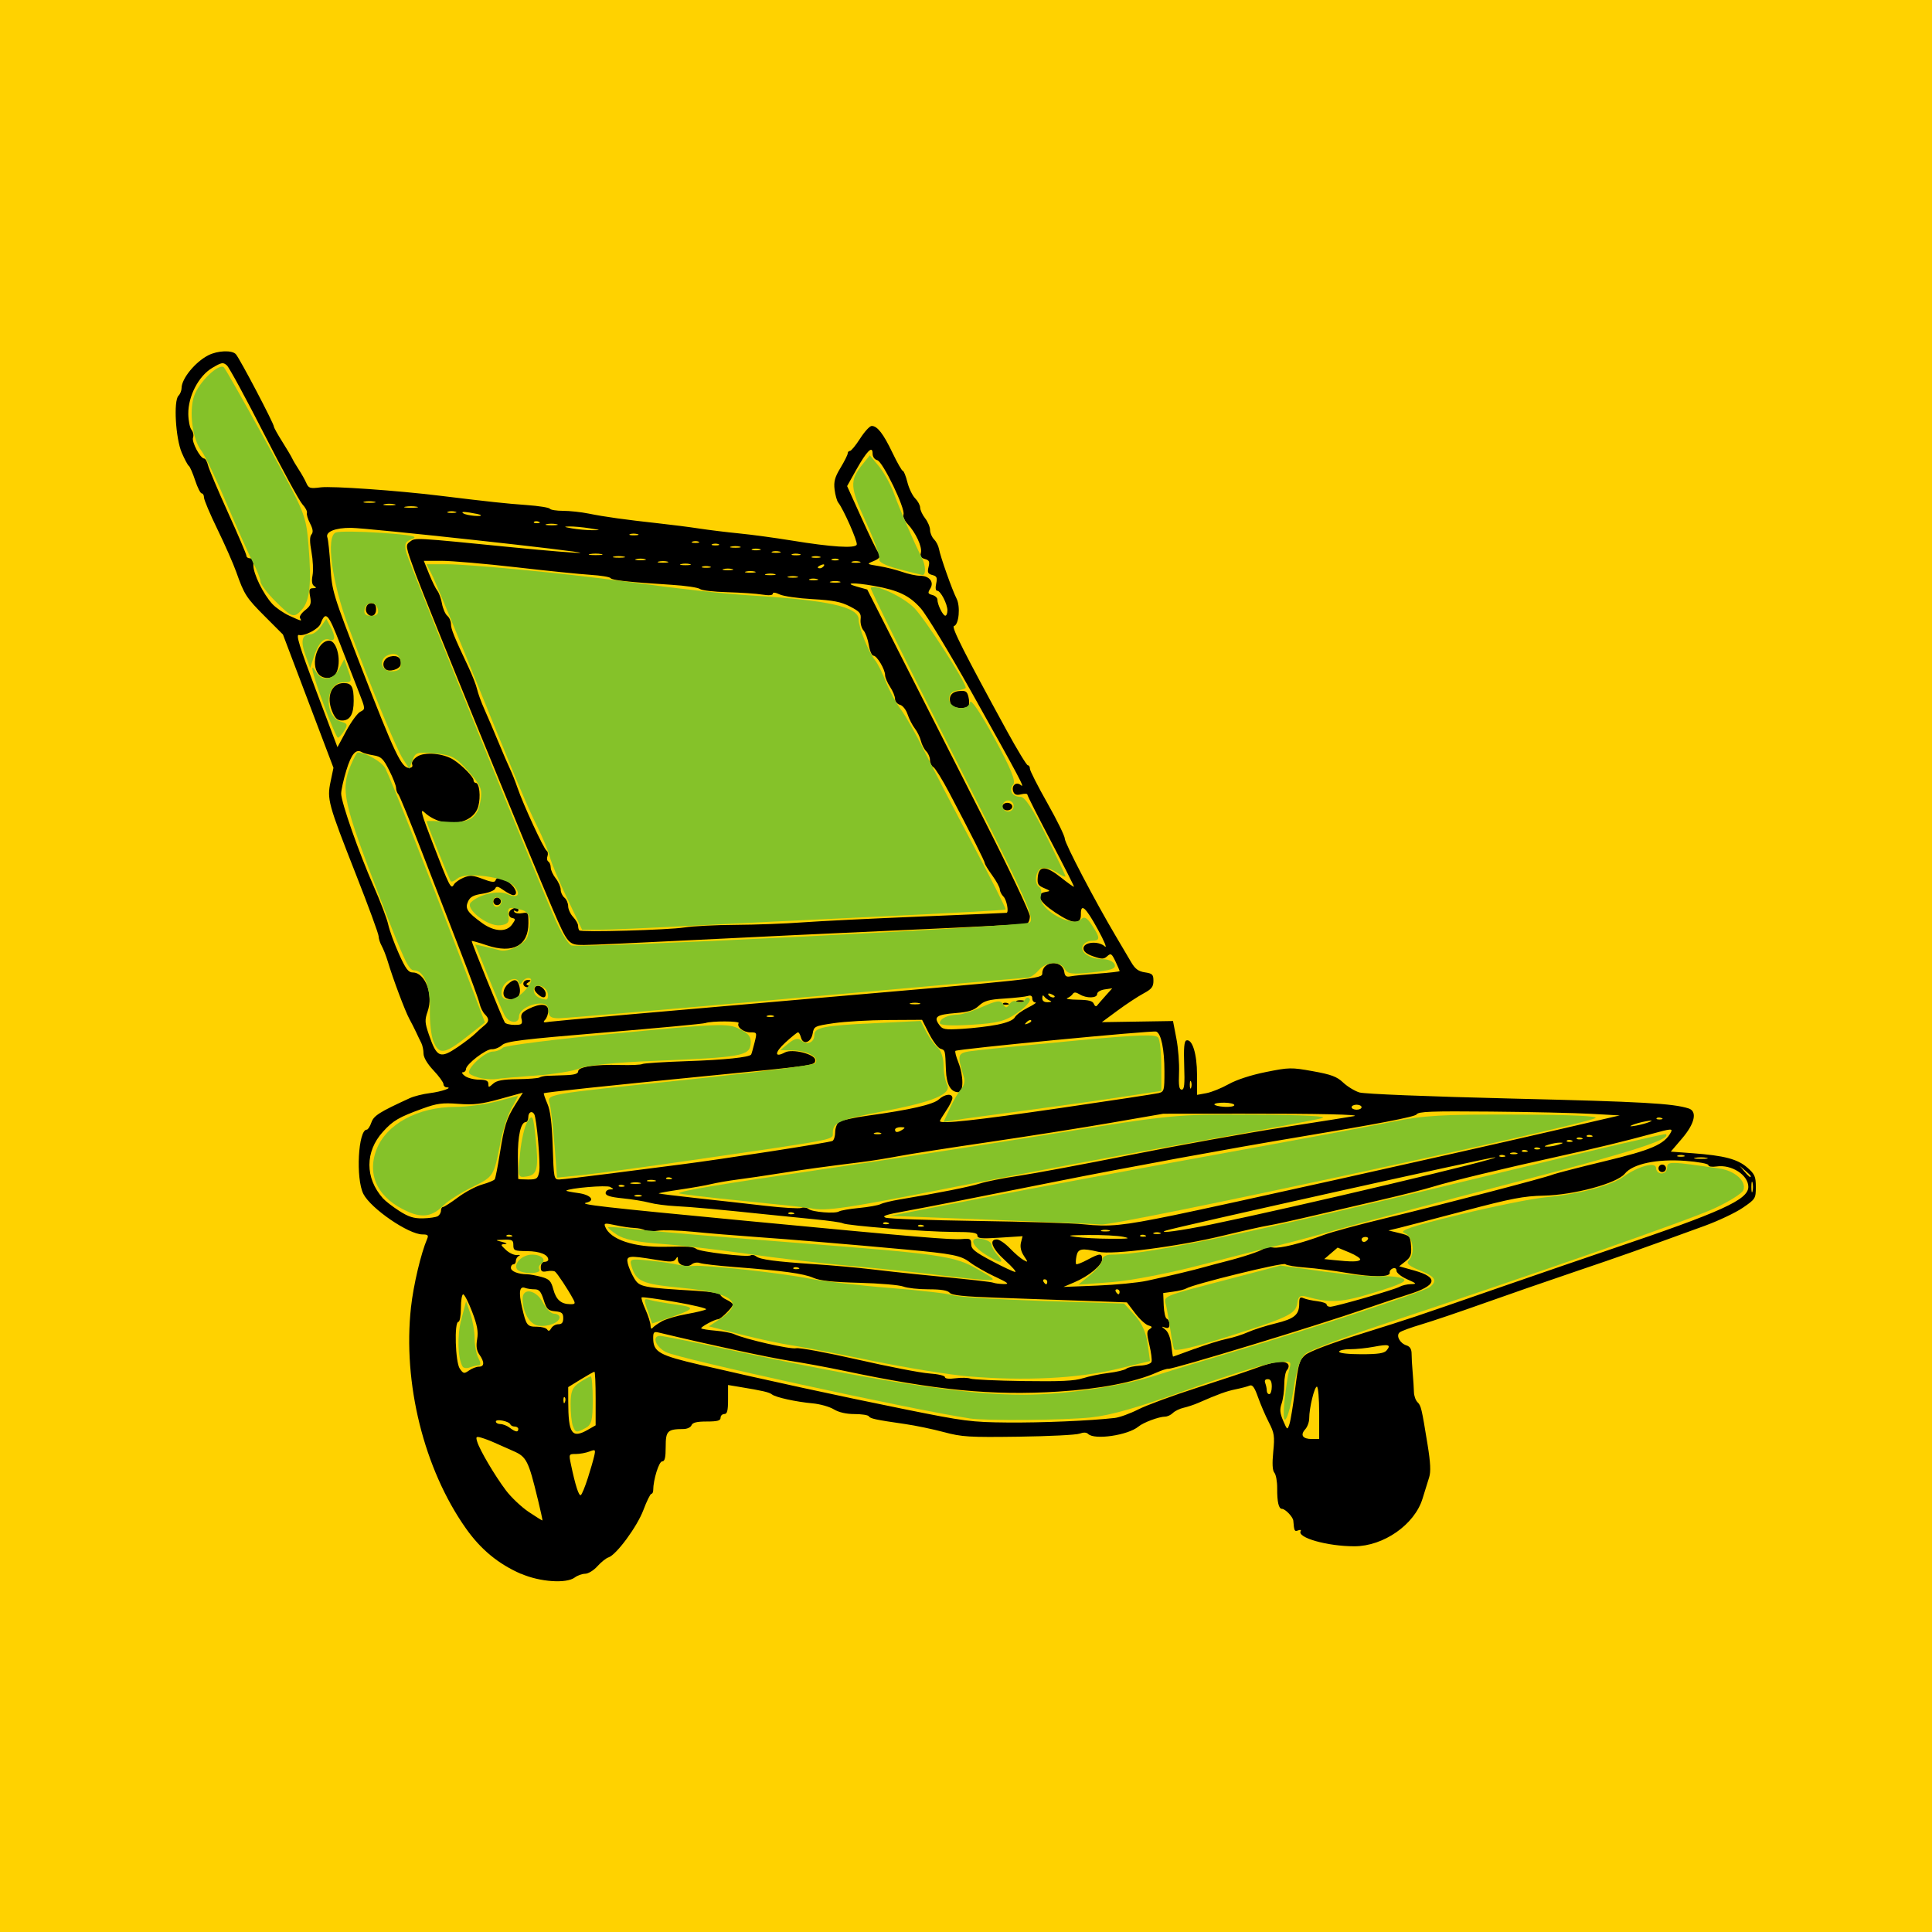 <?xml version="1.0" encoding="UTF-8" standalone="no"?>
<!-- Created with Inkscape (http://www.inkscape.org/) -->

<svg
   xmlns:dc="http://purl.org/dc/elements/1.1/"
   xmlns:cc="http://creativecommons.org/ns#"
   xmlns:rdf="http://www.w3.org/1999/02/22-rdf-syntax-ns#"
   xmlns:svg="http://www.w3.org/2000/svg"
   xmlns="http://www.w3.org/2000/svg"
   xmlns:sodipodi="http://sodipodi.sourceforge.net/DTD/sodipodi-0.dtd"
   xmlns:inkscape="http://www.inkscape.org/namespaces/inkscape"
   version="1.0"
   width="55"
   height="55"
   id="svg2"
   inkscape:version="0.48.3.1 r9886"
   sodipodi:docname="FollowMeon.svg">
  <sodipodi:namedview
     pagecolor="#ffffff"
     bordercolor="#666666"
     borderopacity="1"
     objecttolerance="10"
     gridtolerance="10"
     guidetolerance="10"
     inkscape:pageopacity="0"
     inkscape:pageshadow="2"
     inkscape:window-width="1366"
     inkscape:window-height="744"
     id="namedview22"
     showgrid="false"
     inkscape:zoom="6.0682618"
     inkscape:cx="10.154748"
     inkscape:cy="19.655754"
     inkscape:window-x="0"
     inkscape:window-y="24"
     inkscape:window-maximized="1"
     inkscape:current-layer="svg2" />
  <defs
     id="defs5">
    <inkscape:perspective
       sodipodi:type="inkscape:persp3d"
       inkscape:vp_x="0 : 27.5 : 1"
       inkscape:vp_y="0 : 1000 : 0"
       inkscape:vp_z="55 : 27.5 : 1"
       inkscape:persp3d-origin="27.5 : 18.333333 : 1"
       id="perspective26" />
    <inkscape:perspective
       id="perspective2822"
       inkscape:persp3d-origin="0.5 : 0.33333333 : 1"
       inkscape:vp_z="1 : 0.5 : 1"
       inkscape:vp_y="0 : 1000 : 0"
       inkscape:vp_x="0 : 0.5 : 1"
       sodipodi:type="inkscape:persp3d" />
  </defs>
  <rect
     width="55"
     height="55"
     rx="0"
     x="0"
     y="0"
     id="rect2839"
     style="fill:#ffd200;fill-opacity:1;fill-rule:evenodd;stroke:none" />
  <path
     style="fill:#ffff00;fill-opacity:1;fill-rule:nonzero;stroke:#000000;stroke-width:0;stroke-linejoin:round;stroke-miterlimit:4;stroke-opacity:1;stroke-dasharray:none"
     d=""
     id="path2849" />
  <path
     style="fill:#ffff00;fill-opacity:1;fill-rule:nonzero;stroke:#000000;stroke-width:0;stroke-linejoin:round;stroke-miterlimit:4;stroke-opacity:1;stroke-dasharray:none"
     d=""
     id="path2861" />
  <g
     id="g3013"
     transform="matrix(0.902,0,0,0.902,2.039,2.6)">
    <path
       id="path2846"
       d="m 14.181,46.789 c -0.717,-0.314 -1.267,-0.768 -1.738,-1.435 -1.324,-1.876 -1.997,-4.587 -1.732,-6.981 0.078,-0.703 0.314,-1.7 0.511,-2.158 0.048,-0.112 0.019,-0.138 -0.15,-0.138 -0.437,0 -1.626,-0.815 -1.863,-1.276 -0.247,-0.481 -0.165,-2.031 0.106,-2.031 0.037,0 0.102,-0.101 0.145,-0.225 0.075,-0.217 0.253,-0.329 1.213,-0.769 0.13,-0.06 0.413,-0.131 0.63,-0.158 0.373,-0.047 0.752,-0.178 0.531,-0.184 -0.054,-0.001 -0.098,-0.047 -0.098,-0.101 0,-0.054 -0.142,-0.249 -0.315,-0.433 -0.195,-0.207 -0.315,-0.41 -0.315,-0.532 0,-0.109 -0.032,-0.259 -0.07,-0.334 -0.039,-0.075 -0.111,-0.225 -0.161,-0.334 -0.05,-0.108 -0.149,-0.303 -0.22,-0.433 -0.133,-0.244 -0.513,-1.258 -0.679,-1.811 -0.052,-0.173 -0.138,-0.392 -0.191,-0.487 -0.053,-0.095 -0.096,-0.231 -0.096,-0.302 0,-0.072 -0.318,-0.94 -0.707,-1.929 -0.891,-2.266 -0.926,-2.393 -0.809,-2.953 l 0.091,-0.435 -0.797,-2.103 -0.797,-2.103 -0.557,-0.558 c -0.602,-0.603 -0.664,-0.699 -0.917,-1.415 -0.092,-0.26 -0.359,-0.865 -0.593,-1.346 -0.234,-0.48 -0.425,-0.932 -0.425,-1.004 0,-0.072 -0.033,-0.131 -0.072,-0.131 -0.04,0 -0.134,-0.186 -0.208,-0.413 -0.075,-0.227 -0.164,-0.432 -0.198,-0.454 -0.034,-0.023 -0.135,-0.211 -0.224,-0.418 -0.195,-0.454 -0.263,-1.638 -0.104,-1.797 0.054,-0.054 0.098,-0.163 0.098,-0.243 0,-0.296 0.429,-0.822 0.843,-1.034 0.299,-0.153 0.759,-0.169 0.873,-0.031 0.139,0.168 1.197,2.185 1.198,2.282 1.58e-4,0.032 0.118,0.244 0.262,0.472 0.144,0.228 0.286,0.468 0.316,0.533 0.029,0.065 0.124,0.224 0.209,0.354 0.085,0.13 0.192,0.319 0.236,0.421 0.073,0.167 0.116,0.18 0.454,0.137 0.356,-0.045 2.42,0.1 3.759,0.264 1.562,0.191 2.093,0.248 2.739,0.294 0.38,0.027 0.71,0.08 0.733,0.116 0.023,0.037 0.212,0.067 0.42,0.067 0.208,0 0.569,0.039 0.802,0.086 0.501,0.102 1.169,0.195 2.196,0.307 0.411,0.045 0.996,0.119 1.299,0.166 0.303,0.046 0.87,0.116 1.26,0.154 0.39,0.038 1.134,0.139 1.654,0.224 1.267,0.207 2.009,0.254 2.056,0.13 0.035,-0.091 -0.419,-1.122 -0.584,-1.327 -0.042,-0.052 -0.093,-0.237 -0.115,-0.41 -0.031,-0.251 0.007,-0.392 0.188,-0.69 0.124,-0.206 0.226,-0.41 0.226,-0.453 0,-0.043 0.032,-0.078 0.071,-0.078 0.039,0 0.184,-0.177 0.323,-0.394 0.139,-0.217 0.302,-0.394 0.363,-0.394 0.179,0 0.368,0.246 0.657,0.849 0.149,0.312 0.296,0.568 0.325,0.568 0.03,0 0.095,0.16 0.144,0.356 0.049,0.196 0.16,0.426 0.246,0.512 0.086,0.086 0.157,0.218 0.158,0.294 9.07e-4,0.076 0.071,0.226 0.156,0.335 0.085,0.108 0.155,0.274 0.156,0.368 9.08e-4,0.094 0.057,0.227 0.125,0.295 0.068,0.068 0.138,0.203 0.156,0.301 0.045,0.25 0.419,1.305 0.555,1.569 0.128,0.248 0.075,0.829 -0.081,0.868 -0.092,0.023 0.328,0.855 1.671,3.311 0.326,0.595 0.622,1.083 0.659,1.083 0.037,0 0.067,0.05 0.067,0.11 0,0.061 0.247,0.548 0.55,1.083 0.302,0.535 0.551,1.041 0.551,1.125 0.001,0.148 0.951,1.964 1.607,3.071 0.178,0.301 0.398,0.673 0.488,0.827 0.125,0.213 0.229,0.29 0.433,0.32 0.236,0.035 0.269,0.068 0.269,0.269 0,0.188 -0.058,0.261 -0.315,0.398 -0.173,0.092 -0.539,0.334 -0.814,0.536 l -0.499,0.369 1.123,-0.018 1.123,-0.018 0.106,0.551 c 0.059,0.303 0.097,0.79 0.084,1.083 -0.017,0.405 0.003,0.532 0.084,0.532 0.084,-1.58e-4 0.1,-0.162 0.079,-0.761 -0.019,-0.54 -2.36e-4,-0.77 0.066,-0.792 0.187,-0.062 0.339,0.423 0.339,1.081 l 0,0.637 0.295,-0.054 c 0.162,-0.03 0.479,-0.158 0.703,-0.284 0.248,-0.139 0.709,-0.29 1.176,-0.383 0.733,-0.147 0.8,-0.149 1.482,-0.026 0.58,0.104 0.759,0.171 0.955,0.357 0.133,0.126 0.363,0.266 0.512,0.313 0.159,0.049 2.156,0.129 4.837,0.194 4.113,0.099 5.052,0.152 5.555,0.311 0.28,0.089 0.197,0.475 -0.204,0.944 l -0.358,0.419 0.692,0.051 c 0.993,0.073 1.417,0.185 1.724,0.454 0.234,0.205 0.267,0.282 0.267,0.61 0,0.365 -0.012,0.384 -0.413,0.658 -0.227,0.155 -0.768,0.411 -1.201,0.569 -2.099,0.765 -2.632,0.953 -4.095,1.448 -0.866,0.293 -2.177,0.748 -2.913,1.01 -0.736,0.262 -1.604,0.556 -1.929,0.652 -0.325,0.096 -0.634,0.209 -0.687,0.251 -0.127,0.1 8.35e-4,0.346 0.216,0.414 0.107,0.034 0.158,0.119 0.158,0.261 -3.16e-4,0.116 0.015,0.388 0.035,0.605 0.019,0.217 0.037,0.489 0.039,0.605 0.002,0.116 0.052,0.259 0.111,0.318 0.115,0.115 0.131,0.18 0.321,1.351 0.091,0.56 0.105,0.846 0.048,1.024 -0.043,0.135 -0.137,0.438 -0.209,0.673 -0.251,0.818 -1.231,1.502 -2.152,1.502 -0.855,0 -1.82,-0.274 -1.693,-0.48 0.024,-0.038 -0.012,-0.048 -0.079,-0.022 -0.116,0.045 -0.128,0.022 -0.154,-0.305 -0.009,-0.118 -0.254,-0.374 -0.357,-0.374 -0.105,0 -0.155,-0.218 -0.152,-0.653 0.002,-0.208 -0.038,-0.427 -0.088,-0.487 -0.062,-0.074 -0.073,-0.287 -0.036,-0.662 0.049,-0.495 0.034,-0.593 -0.14,-0.93 -0.107,-0.207 -0.26,-0.564 -0.341,-0.793 -0.112,-0.316 -0.176,-0.403 -0.268,-0.364 -0.067,0.028 -0.263,0.08 -0.436,0.115 -0.29,0.059 -0.554,0.154 -1.181,0.429 -0.13,0.057 -0.338,0.126 -0.462,0.154 -0.124,0.028 -0.277,0.102 -0.34,0.165 -0.063,0.063 -0.174,0.115 -0.246,0.115 -0.196,0.002 -0.685,0.184 -0.841,0.314 -0.331,0.275 -1.389,0.43 -1.586,0.233 -0.053,-0.053 -0.149,-0.056 -0.272,-0.01 -0.104,0.04 -0.97,0.083 -1.922,0.096 -1.568,0.022 -1.792,0.008 -2.362,-0.145 -0.346,-0.093 -0.896,-0.207 -1.22,-0.254 -0.933,-0.135 -1.101,-0.17 -1.147,-0.245 -0.024,-0.039 -0.227,-0.07 -0.452,-0.07 -0.262,-1.57e-4 -0.496,-0.054 -0.654,-0.15 -0.135,-0.082 -0.436,-0.167 -0.669,-0.188 -0.523,-0.048 -1.166,-0.189 -1.282,-0.282 -0.087,-0.069 -0.294,-0.117 -1.012,-0.235 l -0.374,-0.062 0,0.458 c 0,0.355 -0.027,0.458 -0.118,0.458 -0.065,0 -0.118,0.053 -0.118,0.118 0,0.091 -0.101,0.118 -0.436,0.118 -0.315,0 -0.448,0.033 -0.481,0.118 -0.025,0.065 -0.139,0.119 -0.253,0.119 -0.506,0.003 -0.562,0.058 -0.562,0.559 0,0.347 -0.028,0.463 -0.112,0.463 -0.101,0 -0.282,0.583 -0.282,0.909 0,0.063 -0.027,0.114 -0.059,0.115 -0.032,3.16e-4 -0.146,0.23 -0.251,0.511 -0.199,0.528 -0.854,1.416 -1.102,1.495 -0.077,0.024 -0.234,0.15 -0.349,0.279 -0.115,0.129 -0.288,0.236 -0.386,0.237 -0.097,0.001 -0.245,0.055 -0.329,0.118 -0.264,0.199 -1.102,0.141 -1.694,-0.118 z m 0.529,-2.365 c -0.289,-1.2 -0.355,-1.33 -0.762,-1.507 -0.199,-0.087 -0.467,-0.206 -0.597,-0.265 -0.13,-0.059 -0.319,-0.131 -0.421,-0.16 -0.166,-0.047 -0.179,-0.033 -0.128,0.132 0.082,0.265 0.552,1.062 0.904,1.53 0.165,0.22 0.49,0.527 0.721,0.682 0.231,0.155 0.426,0.276 0.433,0.269 0.007,-0.007 -0.06,-0.314 -0.149,-0.682 z m 1.58,-0.65 c 0.086,-0.27 0.178,-0.588 0.204,-0.706 0.045,-0.204 0.037,-0.211 -0.156,-0.138 -0.112,0.042 -0.303,0.077 -0.426,0.077 -0.221,0 -0.222,0.003 -0.152,0.335 0.139,0.662 0.249,1 0.31,0.962 0.035,-0.021 0.133,-0.26 0.219,-0.53 z m 23.084,-2.066 c 0,-0.455 -0.033,-0.827 -0.072,-0.827 -0.079,0 -0.243,0.674 -0.243,1.002 0,0.114 -0.057,0.269 -0.126,0.345 -0.165,0.182 -0.08,0.306 0.209,0.306 l 0.232,0 0,-0.827 z m -23.078,0.532 0.242,-0.138 4.73e-4,-0.846 c 2.35e-4,-0.466 -0.017,-0.846 -0.038,-0.846 -0.021,0 -0.216,0.109 -0.433,0.243 l -0.395,0.243 8.66e-4,0.446 c 0.002,1.029 0.113,1.189 0.622,0.899 z m -2.198,-0.02 c 0,-0.043 -0.05,-0.079 -0.112,-0.079 -0.061,0 -0.123,-0.03 -0.138,-0.067 -0.04,-0.102 -0.459,-0.186 -0.459,-0.092 0,0.044 0.064,0.08 0.142,0.08 0.078,0 0.211,0.052 0.295,0.116 0.181,0.137 0.271,0.151 0.271,0.042 z M 38.615,40.962 c 0.101,-0.806 0.136,-0.922 0.321,-1.081 0.126,-0.108 0.802,-0.365 1.72,-0.653 1.735,-0.544 1.519,-0.472 4.466,-1.494 1.234,-0.428 2.793,-0.964 3.465,-1.191 3.497,-1.182 4.33,-1.561 4.331,-1.967 3.14e-4,-0.374 -0.53,-0.715 -1.004,-0.644 -0.146,0.022 -0.256,0.004 -0.256,-0.042 0,-0.045 -0.321,-0.104 -0.728,-0.135 -0.896,-0.067 -1.66,0.095 -1.91,0.405 -0.247,0.305 -1.604,0.673 -2.559,0.693 -0.63,0.013 -1.021,0.088 -2.48,0.474 -0.953,0.252 -1.887,0.496 -2.076,0.542 l -0.344,0.083 0.344,0.083 c 0.331,0.08 0.345,0.095 0.368,0.409 0.02,0.27 -0.01,0.352 -0.175,0.482 l -0.199,0.157 0.475,0.133 c 0.784,0.22 0.721,0.473 -0.187,0.757 -0.312,0.098 -0.914,0.298 -1.336,0.445 -1.496,0.521 -6.093,1.92 -6.239,1.9 -0.043,-0.006 -0.209,0.047 -0.369,0.118 -0.688,0.306 -1.792,0.519 -3.113,0.602 -2.084,0.13 -3.829,-0.04 -6.754,-0.657 -0.52,-0.11 -1.299,-0.253 -1.732,-0.319 -0.621,-0.094 -2.546,-0.51 -4.114,-0.888 -0.153,-0.037 -0.177,-0.012 -0.175,0.183 0.005,0.433 0.186,0.535 1.496,0.839 2.121,0.492 4.382,0.983 6.454,1.401 1.865,0.377 2.095,0.406 3.228,0.416 1.083,0.01 2.596,-0.054 3.386,-0.143 0.152,-0.017 0.488,-0.139 0.748,-0.271 0.26,-0.132 1.093,-0.439 1.85,-0.682 0.758,-0.243 1.609,-0.527 1.891,-0.632 0.552,-0.205 0.902,-0.242 0.987,-0.105 0.029,0.047 0.013,0.125 -0.035,0.173 -0.048,0.048 -0.088,0.252 -0.088,0.454 0,0.201 -0.038,0.474 -0.083,0.606 -0.066,0.188 -0.055,0.304 0.048,0.543 0.13,0.3 0.133,0.301 0.198,0.107 0.037,-0.108 0.118,-0.603 0.18,-1.1 z m 11.468,-6.971 c 0,-0.065 0.053,-0.118 0.118,-0.118 0.065,0 0.118,0.053 0.118,0.118 0,0.065 -0.053,0.118 -0.118,0.118 -0.065,0 -0.118,-0.053 -0.118,-0.118 z m -34.52,7.226 c -0.026,-0.026 -0.045,0.02 -0.041,0.103 0.004,0.092 0.022,0.11 0.048,0.048 0.023,-0.057 0.02,-0.125 -0.006,-0.151 z m 22.315,-0.336 c 0,-0.164 -0.038,-0.236 -0.127,-0.236 -0.083,0 -0.11,0.043 -0.079,0.125 0.026,0.069 0.048,0.175 0.048,0.236 0,0.061 0.035,0.112 0.079,0.112 0.043,0 0.079,-0.106 0.079,-0.236 z m -5.965,-0.263 c 0.184,-0.061 0.547,-0.137 0.807,-0.168 0.26,-0.031 0.515,-0.092 0.568,-0.135 0.053,-0.043 0.245,-0.086 0.428,-0.096 0.193,-0.01 0.347,-0.061 0.367,-0.121 0.019,-0.057 -0.012,-0.297 -0.068,-0.533 -0.088,-0.365 -0.086,-0.44 0.01,-0.501 0.092,-0.059 0.083,-0.081 -0.045,-0.117 -0.087,-0.025 -0.274,-0.198 -0.416,-0.385 l -0.258,-0.34 -1.317,-0.048 c -0.724,-0.027 -1.963,-0.071 -2.752,-0.098 -1.076,-0.037 -1.458,-0.076 -1.525,-0.158 -0.062,-0.074 -0.273,-0.109 -0.666,-0.109 -0.317,0 -0.676,-0.039 -0.797,-0.087 -0.122,-0.048 -0.745,-0.101 -1.384,-0.118 -0.845,-0.022 -1.243,-0.065 -1.457,-0.158 -0.311,-0.135 -0.952,-0.223 -2.499,-0.341 -0.52,-0.04 -1.007,-0.097 -1.084,-0.126 -0.076,-0.029 -0.19,-0.011 -0.252,0.04 -0.147,0.122 -0.436,0.029 -0.437,-0.141 -9.99e-4,-0.108 -0.014,-0.112 -0.072,-0.021 -0.059,0.093 -0.161,0.096 -0.624,0.02 -0.869,-0.144 -0.947,-0.133 -0.885,0.125 0.028,0.119 0.12,0.328 0.203,0.464 0.167,0.272 0.243,0.288 1.989,0.393 0.401,0.024 0.728,0.077 0.728,0.117 0,0.04 0.089,0.113 0.197,0.163 0.108,0.049 0.197,0.118 0.197,0.152 0,0.082 -0.382,0.463 -0.464,0.463 -0.109,0 -0.571,0.251 -0.533,0.289 0.02,0.02 0.226,0.053 0.458,0.072 0.232,0.02 0.492,0.069 0.579,0.109 0.337,0.158 1.786,0.488 1.955,0.445 0.098,-0.025 0.974,0.137 1.946,0.359 0.972,0.222 1.99,0.419 2.26,0.437 0.271,0.018 0.492,0.07 0.492,0.115 0,0.05 0.13,0.064 0.335,0.037 0.184,-0.024 0.396,-0.019 0.47,0.011 0.074,0.03 0.827,0.065 1.673,0.077 1.167,0.017 1.619,-0.004 1.873,-0.089 z m -19.057,-0.367 c 0.173,0 0.179,-0.145 0.015,-0.379 -0.09,-0.128 -0.11,-0.265 -0.072,-0.49 0.04,-0.24 0.004,-0.44 -0.158,-0.863 -0.116,-0.303 -0.243,-0.551 -0.283,-0.551 -0.04,0 -0.072,0.195 -0.072,0.433 0,0.238 -0.035,0.433 -0.079,0.433 -0.136,0 -0.097,1.277 0.044,1.479 0.113,0.162 0.137,0.166 0.293,0.057 0.093,-0.065 0.233,-0.119 0.31,-0.119 z m 22.586,-0.561 c 0.366,-0.136 0.822,-0.278 1.015,-0.316 0.193,-0.038 0.494,-0.133 0.669,-0.212 0.175,-0.079 0.567,-0.203 0.87,-0.277 0.597,-0.145 0.748,-0.271 0.748,-0.626 0,-0.189 0.024,-0.219 0.138,-0.169 0.076,0.033 0.271,0.076 0.433,0.095 0.162,0.019 0.295,0.067 0.295,0.105 0,0.039 0.05,0.07 0.111,0.07 0.159,0 2.028,-0.538 2.191,-0.631 0.075,-0.043 0.235,-0.08 0.354,-0.083 0.2,-0.005 0.19,-0.018 -0.117,-0.154 -0.184,-0.082 -0.335,-0.202 -0.335,-0.268 0,-0.072 -0.045,-0.101 -0.116,-0.074 -0.064,0.024 -0.108,0.085 -0.098,0.135 0.027,0.144 -0.542,0.147 -1.361,0.005 -0.411,-0.071 -0.996,-0.146 -1.299,-0.167 -0.303,-0.021 -0.589,-0.069 -0.635,-0.107 -0.077,-0.064 -2.91,0.631 -3.132,0.769 -0.051,0.031 -0.234,0.076 -0.407,0.099 l -0.315,0.043 0.016,0.392 c 0.009,0.216 0.053,0.404 0.098,0.42 0.045,0.015 0.083,0.094 0.083,0.176 0,0.107 -0.038,0.135 -0.138,0.101 -0.122,-0.042 -0.121,-0.035 0.008,0.066 0.09,0.07 0.162,0.255 0.187,0.483 0.023,0.203 0.048,0.369 0.056,0.369 0.008,0 0.313,-0.111 0.679,-0.246 z m 6.06,0.048 c 0.149,-0.18 0.067,-0.204 -0.393,-0.117 -0.229,0.044 -0.572,0.079 -0.761,0.079 -0.189,0 -0.344,0.035 -0.344,0.079 0,0.047 0.286,0.079 0.699,0.079 0.53,0 0.723,-0.029 0.799,-0.12 z M 15.362,38.912 c 0.11,0 0.154,-0.054 0.154,-0.192 0,-0.159 -0.044,-0.196 -0.256,-0.217 -0.225,-0.022 -0.269,-0.066 -0.362,-0.359 -0.085,-0.267 -0.143,-0.335 -0.289,-0.335 -0.101,0 -0.234,-0.02 -0.297,-0.044 -0.177,-0.068 -0.208,0.134 -0.097,0.615 0.134,0.576 0.16,0.61 0.474,0.61 0.146,0 0.291,0.04 0.321,0.089 0.038,0.061 0.078,0.048 0.127,-0.039 0.039,-0.071 0.141,-0.128 0.225,-0.128 z m 3.268,-0.094 c 0.132,-0.073 0.486,-0.176 0.787,-0.229 0.301,-0.053 0.575,-0.12 0.608,-0.148 0.033,-0.029 -0.403,-0.133 -0.969,-0.232 -0.567,-0.099 -1.046,-0.164 -1.066,-0.144 -0.02,0.02 0.035,0.192 0.121,0.383 0.086,0.191 0.158,0.417 0.16,0.504 0.002,0.087 0.029,0.122 0.061,0.079 0.032,-0.043 0.166,-0.139 0.298,-0.212 z m -2.809,-0.714 c -0.15,-0.282 -0.494,-0.803 -0.565,-0.854 -0.036,-0.026 -0.151,-0.031 -0.257,-0.01 -0.154,0.03 -0.192,0.004 -0.192,-0.13 0,-0.096 0.05,-0.167 0.118,-0.167 0.065,0 0.118,-0.031 0.118,-0.069 0,-0.159 -0.264,-0.266 -0.669,-0.27 -0.399,-0.004 -0.433,-0.019 -0.433,-0.187 0,-0.16 -0.036,-0.181 -0.295,-0.173 -0.294,0.009 -0.294,0.01 -0.059,0.069 0.148,0.038 0.179,0.064 0.084,0.069 -0.141,0.009 -0.139,0.022 0.037,0.186 0.104,0.097 0.261,0.169 0.349,0.159 0.088,-0.009 0.116,0.003 0.062,0.027 -0.054,0.024 -0.098,0.094 -0.098,0.155 0,0.061 -0.035,0.112 -0.079,0.112 -0.043,0 -0.079,0.049 -0.079,0.109 0,0.111 0.228,0.203 0.512,0.205 0.087,8.33e-4 0.289,0.038 0.451,0.083 0.25,0.069 0.305,0.127 0.376,0.391 0.089,0.33 0.243,0.466 0.534,0.47 0.162,0.002 0.171,-0.015 0.086,-0.175 z m 17.254,-0.217 c 0,-0.043 -0.038,-0.079 -0.083,-0.079 -0.046,0 -0.061,0.035 -0.035,0.079 0.027,0.043 0.064,0.079 0.083,0.079 0.019,0 0.035,-0.035 0.035,-0.079 z m 0.866,-0.348 c 0.71,-0.154 1.483,-0.338 1.811,-0.432 0.152,-0.043 0.435,-0.119 0.63,-0.168 0.584,-0.147 1.135,-0.33 1.24,-0.411 0.054,-0.042 0.187,-0.059 0.296,-0.038 0.209,0.04 0.887,-0.129 1.614,-0.401 0.238,-0.089 1.106,-0.324 1.929,-0.522 1.794,-0.431 5.055,-1.282 5.276,-1.375 0.087,-0.037 0.823,-0.227 1.637,-0.423 1.493,-0.359 1.896,-0.534 2.097,-0.91 0.069,-0.129 0.017,-0.125 -0.609,0.046 -0.829,0.226 -1.745,0.449 -2.85,0.691 -1.83,0.402 -3.477,0.799 -4.055,0.978 -0.26,0.08 -0.969,0.26 -1.575,0.4 -0.606,0.14 -1.598,0.371 -2.205,0.514 -0.606,0.143 -1.244,0.282 -1.417,0.309 -0.173,0.027 -0.811,0.171 -1.417,0.318 -1.402,0.342 -3.496,0.613 -3.937,0.511 -0.532,-0.124 -0.646,-0.101 -0.693,0.139 -0.023,0.119 -0.027,0.232 -0.008,0.25 0.018,0.019 0.178,-0.043 0.355,-0.138 0.395,-0.211 0.464,-0.214 0.464,-0.017 0,0.187 -0.416,0.532 -0.88,0.729 l -0.341,0.145 1.063,-0.042 c 0.585,-0.023 1.293,-0.092 1.575,-0.153 z m -4.803,-0.13 c -0.281,-0.133 -0.634,-0.335 -0.784,-0.449 -0.289,-0.22 -0.539,-0.27 -2.051,-0.409 -1.763,-0.162 -3.631,-0.318 -4.724,-0.395 -0.628,-0.044 -1.512,-0.117 -1.965,-0.163 -0.453,-0.045 -0.956,-0.06 -1.119,-0.033 -0.163,0.028 -0.342,0.021 -0.398,-0.014 -0.056,-0.035 -0.208,-0.068 -0.338,-0.073 -0.13,-0.005 -0.401,-0.045 -0.603,-0.089 -0.322,-0.07 -0.361,-0.064 -0.319,0.045 0.157,0.41 0.904,0.66 1.907,0.638 0.732,-0.016 0.881,-0.005 0.974,0.069 0.112,0.09 1.608,0.267 1.712,0.203 0.042,-0.026 0.12,-0.013 0.172,0.029 0.126,0.102 0.59,0.164 1.839,0.248 0.57,0.038 1.367,0.109 1.772,0.158 0.405,0.049 1.073,0.122 1.484,0.163 1.764,0.174 2.328,0.236 2.402,0.267 0.043,0.018 0.185,0.036 0.315,0.039 0.198,0.005 0.152,-0.033 -0.276,-0.236 z m 1.654,0.163 c 0,-0.043 -0.038,-0.079 -0.083,-0.079 -0.046,0 -0.061,0.035 -0.035,0.079 0.027,0.043 0.064,0.079 0.083,0.079 0.019,0 0.035,-0.035 0.035,-0.079 z M 29.461,36.897 c -0.409,-0.367 -0.524,-0.662 -0.26,-0.662 0.078,0 0.264,0.127 0.413,0.282 0.149,0.155 0.341,0.32 0.426,0.366 0.151,0.082 0.152,0.08 0.013,-0.132 -0.093,-0.142 -0.124,-0.285 -0.091,-0.417 l 0.051,-0.201 -0.713,0.046 c -0.589,0.038 -0.713,0.026 -0.713,-0.067 0,-0.09 -0.154,-0.113 -0.768,-0.114 -0.848,-0.001 -3.36,-0.198 -3.481,-0.273 -0.042,-0.026 -0.441,-0.083 -0.886,-0.126 -0.445,-0.043 -1.146,-0.114 -1.558,-0.157 -1.458,-0.153 -2.329,-0.233 -2.835,-0.258 -0.281,-0.014 -0.654,-0.063 -0.827,-0.11 -0.173,-0.046 -0.554,-0.108 -0.846,-0.137 -0.382,-0.038 -0.532,-0.085 -0.532,-0.165 0,-0.062 0.062,-0.113 0.138,-0.114 0.127,-0.002 0.127,-0.009 0.007,-0.079 -0.112,-0.065 -1.305,0.036 -1.387,0.117 -0.012,0.012 0.156,0.046 0.374,0.075 0.397,0.053 0.554,0.237 0.259,0.303 -0.252,0.056 0.456,0.137 4.98,0.568 5.5,0.524 6.537,0.611 6.89,0.58 0.244,-0.022 0.276,-0.003 0.276,0.162 0,0.154 0.116,0.248 0.653,0.532 0.359,0.19 0.691,0.345 0.737,0.345 0.046,0 -0.097,-0.163 -0.318,-0.362 z m -6.529,0.229 c -0.057,-0.023 -0.125,-0.02 -0.151,0.006 -0.026,0.026 0.02,0.045 0.103,0.041 0.092,-0.004 0.11,-0.022 0.048,-0.048 z m 17.735,-0.251 c 0.023,-0.038 -0.127,-0.139 -0.334,-0.226 L 39.956,36.493 l -0.211,0.181 -0.211,0.181 0.294,0.031 c 0.57,0.06 0.797,0.057 0.839,-0.012 z m 0.242,-0.64 c 0.027,-0.043 -0.007,-0.079 -0.074,-0.079 -0.068,0 -0.123,0.035 -0.123,0.079 0,0.043 0.033,0.079 0.074,0.079 0.041,0 0.096,-0.035 0.123,-0.079 z m -7.717,-0.083 c -0.173,-0.036 -0.669,-0.062 -1.102,-0.057 -0.637,0.006 -0.712,0.018 -0.394,0.062 0.217,0.03 0.713,0.056 1.102,0.057 0.569,0.003 0.647,-0.009 0.394,-0.062 z M 13.877,36.102 c -0.057,-0.023 -0.125,-0.02 -0.151,0.006 -0.026,0.026 0.02,0.045 0.103,0.041 0.092,-0.004 0.11,-0.022 0.048,-0.048 z m 20,0 c -0.057,-0.023 -0.125,-0.02 -0.151,0.006 -0.026,0.026 0.02,0.045 0.103,0.041 0.092,-0.004 0.11,-0.022 0.048,-0.048 z m 0.477,-0.077 c -0.054,-0.022 -0.143,-0.022 -0.197,0 -0.054,0.022 -0.01,0.04 0.098,0.04 0.108,0 0.153,-0.018 0.098,-0.04 z m -1.616,-0.081 c -0.077,-0.02 -0.183,-0.019 -0.236,0.003 -0.053,0.022 0.009,0.038 0.139,0.036 0.13,-0.002 0.174,-0.019 0.097,-0.039 z m 3.21,-0.178 c 2.753,-0.568 9.229,-2.1 8.974,-2.123 -0.122,-0.011 -10.131,2.217 -10.392,2.314 -0.285,0.105 0.489,7.09e-4 1.417,-0.191 z m -9.08,0.021 c -0.057,-0.023 -0.125,-0.02 -0.151,0.006 -0.026,0.026 0.02,0.045 0.103,0.041 0.092,-0.004 0.11,-0.022 0.048,-0.048 z m 7.899,-0.312 c 1.507,-0.308 8.639,-1.895 11.929,-2.654 l 2.165,-0.5 -0.906,-0.05 c -0.498,-0.028 -1.925,-0.06 -3.172,-0.071 -1.871,-0.017 -2.278,-0.002 -2.335,0.089 -0.047,0.076 -1.221,0.301 -3.757,0.721 -2.029,0.336 -5.461,0.965 -7.626,1.399 -2.165,0.434 -4.3,0.853 -4.744,0.931 -0.616,0.109 -0.765,0.158 -0.631,0.208 0.096,0.036 1.398,0.082 2.893,0.104 1.495,0.021 3.001,0.069 3.348,0.105 0.823,0.087 1.228,0.047 2.835,-0.282 z m -9.001,0.233 c -0.057,-0.023 -0.125,-0.02 -0.151,0.006 -0.026,0.026 0.02,0.045 0.103,0.041 0.092,-0.004 0.11,-0.022 0.048,-0.048 z M 11.559,35.5 c 0.054,-0.034 0.098,-0.113 0.098,-0.176 0,-0.062 0.029,-0.113 0.065,-0.113 0.035,0 0.248,-0.137 0.473,-0.305 0.225,-0.168 0.569,-0.35 0.764,-0.405 0.196,-0.055 0.374,-0.129 0.396,-0.166 0.022,-0.036 0.093,-0.395 0.157,-0.796 0.144,-0.903 0.214,-1.123 0.502,-1.577 l 0.228,-0.359 -0.722,0.199 c -0.592,0.163 -0.829,0.191 -1.316,0.154 -0.505,-0.038 -0.673,-0.016 -1.127,0.149 -0.755,0.274 -0.931,0.377 -1.254,0.734 -0.566,0.626 -0.566,1.457 7.7e-5,2.096 0.077,0.087 0.309,0.267 0.517,0.4 0.294,0.189 0.459,0.241 0.748,0.235 0.204,-0.005 0.415,-0.036 0.469,-0.07 z m 11.216,-0.107 c -0.057,-0.023 -0.125,-0.02 -0.151,0.006 -0.026,0.026 0.02,0.045 0.103,0.041 0.092,-0.004 0.11,-0.022 0.048,-0.048 z m 2.075,-0.15 c 0.301,-0.03 0.608,-0.085 0.681,-0.122 0.073,-0.038 0.339,-0.103 0.591,-0.145 1.258,-0.21 2.225,-0.402 2.544,-0.506 0.195,-0.063 0.744,-0.172 1.22,-0.242 0.476,-0.07 2.089,-0.371 3.583,-0.67 1.494,-0.298 3.656,-0.688 4.803,-0.866 1.148,-0.178 2.14,-0.335 2.205,-0.349 0.233,-0.05 -1.106,-0.079 -3.543,-0.077 l -2.48,0.002 -1.654,0.286 c -0.909,0.158 -2.646,0.431 -3.858,0.609 -1.213,0.177 -2.486,0.376 -2.831,0.442 -0.344,0.066 -0.876,0.151 -1.181,0.189 -1.134,0.14 -1.836,0.236 -2.602,0.358 -0.433,0.069 -1.022,0.156 -1.308,0.192 -0.286,0.037 -0.658,0.101 -0.827,0.142 -0.168,0.042 -0.616,0.121 -0.995,0.176 -0.379,0.055 -0.68,0.11 -0.669,0.121 0.011,0.011 0.552,0.078 1.201,0.149 0.649,0.07 1.628,0.18 2.176,0.243 0.547,0.063 1.053,0.093 1.123,0.066 0.07,-0.027 0.173,-0.012 0.227,0.033 0.118,0.098 0.847,0.156 0.965,0.077 0.045,-0.03 0.329,-0.079 0.63,-0.109 z m -6.874,-0.4 c -0.054,-0.022 -0.143,-0.022 -0.197,0 -0.054,0.022 -0.01,0.04 0.098,0.04 0.108,0 0.153,-0.018 0.098,-0.04 z m 35.074,-0.401 c -0.02,-0.076 -0.036,-0.014 -0.036,0.138 0,0.152 0.016,0.214 0.036,0.138 0.02,-0.076 0.02,-0.2 0,-0.276 z m -35.63,0.084 c -0.057,-0.023 -0.125,-0.02 -0.151,0.006 -0.026,0.026 0.02,0.045 0.103,0.041 0.092,-0.004 0.11,-0.022 0.048,-0.048 z m 0.517,-0.079 c -0.076,-0.02 -0.2,-0.02 -0.276,0 -0.076,0.02 -0.014,0.036 0.138,0.036 0.152,0 0.214,-0.016 0.138,-0.036 z m 0.471,-0.079 c -0.077,-0.02 -0.183,-0.019 -0.236,0.003 -0.053,0.022 0.009,0.038 0.139,0.036 0.13,-0.002 0.174,-0.019 0.097,-0.039 z m -3.651,-0.268 c 0.047,-0.234 -0.08,-1.695 -0.158,-1.821 -0.073,-0.118 -0.186,-0.059 -0.186,0.096 0,0.087 -0.036,0.157 -0.081,0.157 -0.155,0 -0.254,0.439 -0.248,1.102 0.003,0.368 0.008,0.678 0.01,0.689 0.002,0.011 0.141,0.02 0.309,0.02 0.278,0 0.309,-0.022 0.354,-0.244 z m 2.333,0.043 c 0.844,-0.109 1.803,-0.232 2.13,-0.273 1.28,-0.162 4.715,-0.695 4.794,-0.744 0.046,-0.028 0.084,-0.152 0.084,-0.274 0,-0.122 0.052,-0.265 0.115,-0.318 0.063,-0.053 0.48,-0.146 0.925,-0.207 1.323,-0.182 2.057,-0.35 2.232,-0.511 0.189,-0.174 0.428,-0.198 0.428,-0.043 0,0.059 -0.089,0.238 -0.197,0.397 -0.108,0.16 -0.197,0.308 -0.197,0.33 0,0.1 1.12,-0.021 3.813,-0.414 1.599,-0.233 2.99,-0.445 3.091,-0.47 0.172,-0.043 0.183,-0.082 0.182,-0.687 -4.72e-4,-0.697 -0.103,-1.194 -0.259,-1.254 -0.11,-0.042 -6.279,0.55 -6.338,0.609 -0.02,0.02 0.021,0.181 0.091,0.357 0.17,0.425 0.172,0.947 0.004,0.947 -0.242,0 -0.378,-0.241 -0.394,-0.698 -0.023,-0.637 -0.02,-0.626 -0.174,-0.675 -0.078,-0.025 -0.24,-0.24 -0.36,-0.478 l -0.219,-0.433 -1.077,0.006 c -0.592,0.003 -1.36,0.048 -1.706,0.099 -0.61,0.09 -0.63,0.1 -0.67,0.328 -0.05,0.286 -0.305,0.372 -0.369,0.125 -0.024,-0.09 -0.065,-0.164 -0.093,-0.164 -0.027,0 -0.209,0.147 -0.404,0.326 -0.34,0.313 -0.345,0.488 -0.01,0.309 0.233,-0.125 0.955,0.055 0.955,0.238 0,0.173 0.064,0.164 -3.425,0.506 -3.243,0.318 -5.109,0.516 -5.139,0.545 -0.011,0.011 0.039,0.158 0.112,0.328 0.095,0.219 0.143,0.608 0.168,1.351 0.033,1.002 0.041,1.043 0.203,1.042 0.092,-7.08e-4 0.859,-0.09 1.703,-0.199 z m 1.826,0.147 c -0.057,-0.023 -0.125,-0.02 -0.151,0.006 -0.026,0.026 0.02,0.045 0.103,0.041 0.092,-0.004 0.11,-0.022 0.048,-0.048 z m 34.08,-0.052 c 0,-0.015 -0.08,-0.095 -0.177,-0.177 l -0.177,-0.15 0.15,0.177 c 0.141,0.166 0.204,0.213 0.204,0.15 z m -1.398,-0.58 c -0.097,-0.019 -0.257,-0.019 -0.354,0 -0.097,0.019 -0.018,0.034 0.177,0.034 0.195,0 0.275,-0.015 0.177,-0.034 z M 45.216,33.583 c -0.057,-0.023 -0.125,-0.02 -0.151,0.006 -0.026,0.026 0.02,0.045 0.103,0.041 0.092,-0.004 0.11,-0.022 0.048,-0.048 z m 5.674,0.002 c -0.054,-0.022 -0.143,-0.022 -0.197,0 -0.054,0.022 -0.01,0.04 0.098,0.04 0.108,0 0.153,-0.018 0.098,-0.04 z m -5.276,-0.079 c -0.054,-0.022 -0.143,-0.022 -0.197,0 -0.054,0.022 -0.01,0.04 0.098,0.04 0.108,0 0.153,-0.018 0.098,-0.04 z m 0.31,-0.08 c -0.057,-0.023 -0.125,-0.02 -0.151,0.006 -0.026,0.026 0.02,0.045 0.103,0.041 0.092,-0.004 0.11,-0.022 0.048,-0.048 z m 0.394,-0.079 c -0.057,-0.023 -0.125,-0.02 -0.151,0.006 -0.026,0.026 0.02,0.045 0.103,0.041 0.092,-0.004 0.11,-0.022 0.048,-0.048 z m 0.615,-0.104 c 0.156,-0.05 0.164,-0.063 0.039,-0.063 -0.087,0 -0.246,0.028 -0.354,0.063 -0.156,0.05 -0.164,0.063 -0.039,0.063 0.087,0 0.246,-0.028 0.354,-0.063 z m 0.408,-0.133 c -0.057,-0.023 -0.125,-0.02 -0.151,0.006 -0.026,0.026 0.02,0.045 0.103,0.041 0.092,-0.004 0.11,-0.022 0.048,-0.048 z m 0.315,-0.079 c -0.057,-0.023 -0.125,-0.02 -0.151,0.006 -0.026,0.026 0.02,0.045 0.103,0.041 0.092,-0.004 0.11,-0.022 0.048,-0.048 z m 0.315,-0.079 c -0.057,-0.023 -0.125,-0.02 -0.151,0.006 -0.026,0.026 0.02,0.045 0.103,0.041 0.092,-0.004 0.11,-0.022 0.048,-0.048 z m -22.436,-0.077 c -0.054,-0.022 -0.143,-0.022 -0.197,0 -0.054,0.022 -0.01,0.04 0.098,0.04 0.108,0 0.153,-0.018 0.098,-0.04 z m 0.689,-0.105 c 0.096,-0.062 0.084,-0.077 -0.059,-0.078 -0.097,-6.62e-4 -0.177,0.034 -0.177,0.078 0,0.099 0.084,0.099 0.236,0 z M 49.807,32.524 c 0.108,-0.047 0.071,-0.053 -0.118,-0.019 -0.152,0.027 -0.346,0.081 -0.433,0.119 -0.108,0.047 -0.071,0.053 0.118,0.019 0.152,-0.027 0.346,-0.081 0.433,-0.119 z m 0.369,-0.122 c -0.057,-0.023 -0.125,-0.02 -0.151,0.006 -0.026,0.026 0.02,0.045 0.103,0.041 0.092,-0.004 0.11,-0.022 0.048,-0.048 z m -9.464,-0.34 c 0,-0.043 -0.071,-0.079 -0.157,-0.079 -0.087,0 -0.157,0.035 -0.157,0.079 0,0.043 0.071,0.079 0.157,0.079 0.087,0 0.157,-0.035 0.157,-0.079 z m -4.016,-0.066 c 0,-0.04 -0.142,-0.075 -0.315,-0.077 -0.173,-0.002 -0.315,0.022 -0.315,0.054 0,0.032 0.142,0.067 0.315,0.077 0.173,0.01 0.315,-0.014 0.315,-0.054 z m -1.365,-0.741 c -0.022,-0.054 -0.04,-0.01 -0.04,0.098 0,0.108 0.018,0.153 0.04,0.098 0.022,-0.054 0.022,-0.143 0,-0.197 z m -21.261,-0.077 c 0.34,-0.004 0.654,-0.029 0.697,-0.054 0.043,-0.025 0.15,-0.049 0.236,-0.052 0.087,-0.003 0.344,-0.012 0.571,-0.02 0.293,-0.009 0.413,-0.045 0.413,-0.123 0,-0.142 0.526,-0.221 1.329,-0.199 0.34,0.009 0.652,-0.005 0.693,-0.03 0.041,-0.025 0.675,-0.066 1.409,-0.091 1.181,-0.039 1.969,-0.121 2.029,-0.21 0.011,-0.016 0.058,-0.18 0.104,-0.364 0.084,-0.333 0.083,-0.335 -0.132,-0.335 -0.217,0 -0.439,-0.176 -0.367,-0.292 0.043,-0.069 -0.862,-0.071 -1.049,-0.002 -0.065,0.024 -1.5,0.159 -3.189,0.299 -2.615,0.217 -3.094,0.276 -3.23,0.397 -0.087,0.078 -0.232,0.136 -0.321,0.13 -0.181,-0.014 -0.816,0.475 -0.818,0.629 -7.88e-4,0.054 -0.044,0.098 -0.095,0.098 -0.052,0 -0.025,0.052 0.059,0.116 0.084,0.064 0.286,0.117 0.448,0.118 0.221,0.002 0.295,0.035 0.295,0.133 0,0.12 0.012,0.119 0.15,-0.005 0.113,-0.102 0.302,-0.137 0.768,-0.143 z m -1.876,-1.02 c 0.203,-0.138 0.445,-0.324 0.538,-0.413 0.093,-0.09 0.226,-0.209 0.295,-0.264 0.155,-0.126 0.158,-0.209 0.011,-0.356 -0.063,-0.063 -0.137,-0.216 -0.165,-0.34 -0.028,-0.124 -0.293,-0.846 -0.588,-1.604 -0.295,-0.758 -0.845,-2.175 -1.22,-3.15 -0.376,-0.974 -0.715,-1.805 -0.754,-1.846 -0.039,-0.041 -0.071,-0.131 -0.071,-0.2 0,-0.069 -0.097,-0.318 -0.217,-0.554 -0.188,-0.372 -0.253,-0.434 -0.495,-0.474 -0.153,-0.025 -0.318,-0.07 -0.367,-0.1 -0.187,-0.115 -0.333,0.056 -0.491,0.574 -0.09,0.296 -0.163,0.626 -0.163,0.733 0,0.272 0.564,1.879 1.026,2.924 0.212,0.48 0.419,1.025 0.46,1.212 0.041,0.187 0.193,0.603 0.338,0.925 0.21,0.468 0.297,0.585 0.435,0.585 0.391,1.58e-4 0.656,0.692 0.471,1.226 -0.095,0.275 -0.091,0.358 0.038,0.734 0.251,0.73 0.353,0.773 0.92,0.388 z m 17.017,-0.7 c 0.308,-0.061 0.511,-0.145 0.558,-0.233 0.04,-0.076 0.225,-0.212 0.41,-0.304 0.185,-0.092 0.293,-0.167 0.238,-0.167 -0.054,-3.4e-5 -0.098,-0.056 -0.098,-0.123 0,-0.082 -0.047,-0.109 -0.138,-0.08 -0.076,0.024 -0.409,0.061 -0.741,0.082 -0.496,0.031 -0.64,0.072 -0.807,0.227 -0.157,0.146 -0.321,0.198 -0.723,0.23 -0.607,0.049 -0.708,0.116 -0.538,0.359 0.114,0.162 0.17,0.173 0.739,0.14 0.339,-0.02 0.833,-0.078 1.1,-0.131 z m 0.184,-0.672 c 0.026,-0.026 0.094,-0.029 0.151,-0.006 0.063,0.025 0.044,0.044 -0.048,0.048 -0.083,0.003 -0.13,-0.015 -0.103,-0.041 z m 0.43,-0.083 c 0.053,-0.022 0.16,-0.023 0.236,-0.003 0.077,0.02 0.033,0.038 -0.097,0.039 -0.13,0.002 -0.193,-0.015 -0.139,-0.036 z m -15.627,0.573 c -0.029,-0.15 0.016,-0.213 0.22,-0.315 0.38,-0.19 0.625,-0.169 0.625,0.054 0,0.1 -0.044,0.228 -0.098,0.286 -0.081,0.086 -0.057,0.098 0.138,0.064 0.13,-0.022 3.682,-0.337 7.894,-0.699 7.559,-0.65 7.658,-0.661 7.658,-0.826 0,-0.401 0.638,-0.445 0.694,-0.048 0.019,0.134 0.066,0.167 0.197,0.14 0.094,-0.02 0.482,-0.058 0.861,-0.086 0.379,-0.028 0.689,-0.064 0.689,-0.08 0,-0.016 -0.06,-0.155 -0.132,-0.307 -0.118,-0.247 -0.146,-0.265 -0.258,-0.164 -0.108,0.098 -0.17,0.099 -0.439,0.007 -0.212,-0.073 -0.312,-0.154 -0.312,-0.253 0,-0.202 0.472,-0.245 0.674,-0.062 0.081,0.074 -0.019,-0.171 -0.224,-0.543 -0.386,-0.703 -0.538,-0.836 -0.532,-0.465 0.005,0.332 -0.249,0.312 -0.809,-0.062 -0.515,-0.344 -0.633,-0.591 -0.31,-0.647 0.169,-0.029 0.167,-0.035 -0.044,-0.124 -0.188,-0.079 -0.218,-0.132 -0.197,-0.349 0.035,-0.367 0.258,-0.363 0.731,0.015 0.215,0.171 0.4,0.303 0.411,0.293 0.011,-0.011 -0.316,-0.655 -0.725,-1.433 -0.409,-0.778 -0.745,-1.441 -0.745,-1.474 -4.73e-4,-0.033 -0.089,-0.038 -0.197,-0.011 -0.142,0.036 -0.21,0.013 -0.247,-0.083 -0.072,-0.189 0.089,-0.33 0.237,-0.207 0.146,0.121 -0.013,-0.179 -1.566,-2.952 -0.693,-1.238 -1.409,-2.419 -1.591,-2.626 -0.358,-0.405 -0.705,-0.572 -1.475,-0.709 -0.644,-0.115 -0.981,-0.101 -0.543,0.022 l 0.328,0.092 1.097,2.165 c 0.603,1.191 1.758,3.463 2.566,5.05 0.809,1.589 1.469,2.978 1.469,3.093 0,0.115 -0.044,0.223 -0.098,0.24 -0.054,0.017 -1.782,0.107 -3.839,0.198 -2.057,0.092 -5.087,0.235 -6.732,0.319 -1.646,0.084 -3.177,0.153 -3.404,0.153 -0.488,9.99e-4 -0.51,-0.024 -0.983,-1.121 -0.708,-1.639 -4.017,-9.732 -4.327,-10.581 -0.327,-0.895 -0.33,-0.917 -0.18,-1.028 0.173,-0.128 0.097,-0.132 3.248,0.181 1.096,0.109 2.051,0.186 2.123,0.173 0.181,-0.035 -6.688,-0.784 -7.232,-0.789 -0.498,-0.004 -0.816,0.125 -0.747,0.305 0.025,0.065 0.069,0.479 0.097,0.919 0.05,0.785 0.069,0.847 0.988,3.218 1.024,2.643 1.256,3.134 1.485,3.134 0.096,0 0.133,-0.04 0.105,-0.112 -0.025,-0.066 0.041,-0.167 0.16,-0.245 0.239,-0.157 0.826,-0.104 1.148,0.102 0.271,0.174 0.63,0.54 0.63,0.643 0,0.047 0.031,0.085 0.069,0.085 0.116,0 0.164,0.438 0.081,0.739 -0.167,0.605 -1.143,0.714 -1.702,0.19 -0.143,-0.134 -0.098,0.036 0.257,0.956 0.537,1.396 0.583,1.487 0.673,1.327 0.037,-0.066 0.175,-0.165 0.307,-0.22 0.203,-0.084 0.295,-0.078 0.608,0.041 0.262,0.1 0.377,0.114 0.399,0.05 0.046,-0.137 0.208,-0.11 0.44,0.072 0.21,0.165 0.28,0.388 0.121,0.388 -0.047,0 -0.185,-0.071 -0.307,-0.157 -0.175,-0.125 -0.229,-0.135 -0.262,-0.049 -0.023,0.059 -0.205,0.132 -0.406,0.162 -0.279,0.042 -0.385,0.099 -0.451,0.244 -0.102,0.223 -0.026,0.34 0.441,0.679 0.385,0.28 0.773,0.299 0.95,0.046 0.114,-0.162 0.114,-0.179 -3e-5,-0.203 -0.069,-0.014 -0.113,-0.085 -0.1,-0.157 0.028,-0.147 0.299,-0.232 0.299,-0.094 0,0.049 -0.041,0.064 -0.091,0.033 -0.052,-0.032 -0.07,-0.022 -0.041,0.024 0.027,0.044 0.139,0.063 0.248,0.042 0.189,-0.036 0.199,-0.02 0.199,0.315 0,0.713 -0.493,0.974 -1.313,0.698 -0.251,-0.085 -0.466,-0.146 -0.476,-0.135 -0.02,0.02 0.963,2.441 1.044,2.572 0.025,0.041 0.163,0.075 0.306,0.075 0.231,0 0.256,-0.021 0.224,-0.187 z m -0.474,-0.652 c -0.144,-0.058 -0.12,-0.298 0.046,-0.447 0.202,-0.183 0.303,-0.163 0.363,0.074 0.078,0.311 -0.118,0.491 -0.408,0.373 z m 0.965,-0.155 c -0.088,-0.088 -0.103,-0.154 -0.048,-0.209 0.097,-0.097 0.323,0.064 0.323,0.23 0,0.146 -0.118,0.137 -0.275,-0.02 z M 14.256,28.164 c 0,-0.065 0.062,-0.118 0.138,-0.117 0.108,9.07e-4 0.114,0.016 0.03,0.069 -0.091,0.057 -0.091,0.075 0,0.111 0.075,0.03 0.066,0.045 -0.03,0.049 -0.076,0.003 -0.138,-0.047 -0.138,-0.112 z m -0.945,-2.598 c 0,-0.065 0.053,-0.118 0.118,-0.118 0.065,0 0.118,0.053 0.118,0.118 0,0.065 -0.053,0.118 -0.118,0.118 -0.065,0 -0.118,-0.053 -0.118,-0.118 z m 16.063,-2.992 c 0,-0.066 0.07,-0.118 0.157,-0.118 0.087,0 0.157,0.052 0.157,0.118 0,0.066 -0.07,0.118 -0.157,0.118 -0.087,0 -0.157,-0.052 -0.157,-0.118 z m -1.623,-3.224 c -0.091,-0.237 0.006,-0.398 0.256,-0.422 0.208,-0.02 0.254,0.007 0.297,0.181 0.028,0.113 0.03,0.239 0.005,0.28 -0.073,0.118 -0.509,0.088 -0.558,-0.038 z M 9.902,18.233 c -0.129,-0.129 -0.048,-0.344 0.147,-0.393 0.235,-0.059 0.375,0.048 0.336,0.256 -0.028,0.148 -0.373,0.246 -0.482,0.137 z m -0.555,-1.736 c -0.117,-0.117 -0.049,-0.341 0.105,-0.341 0.115,0 0.157,0.052 0.157,0.197 0,0.185 -0.143,0.264 -0.262,0.144 z M 30.282,29.321 c -0.024,-0.024 -0.088,-5.1e-5 -0.141,0.054 -0.077,0.078 -0.068,0.087 0.044,0.044 0.078,-0.03 0.121,-0.074 0.097,-0.098 z m -8.132,-0.146 c -0.054,-0.022 -0.143,-0.022 -0.197,0 -0.054,0.022 -0.01,0.04 0.098,0.04 0.108,0 0.153,-0.018 0.098,-0.04 z m 10.475,-0.623 0.218,-0.243 -0.238,0.035 c -0.134,0.02 -0.238,0.083 -0.238,0.144 0,0.137 -0.34,0.144 -0.555,0.011 -0.114,-0.07 -0.175,-0.074 -0.215,-0.012 -0.031,0.048 -0.11,0.107 -0.175,0.132 -0.065,0.025 0.087,0.048 0.337,0.051 0.337,0.005 0.468,0.038 0.503,0.13 0.026,0.068 0.07,0.094 0.097,0.059 0.027,-0.035 0.147,-0.173 0.267,-0.307 z M 26.756,28.779 c -0.076,-0.02 -0.2,-0.02 -0.276,0 -0.076,0.02 -0.014,0.036 0.138,0.036 0.152,0 0.214,-0.016 0.138,-0.036 z m 4.114,-0.082 c -0.065,-0.025 -0.144,-0.084 -0.176,-0.132 -0.036,-0.053 -0.058,-0.034 -0.059,0.051 -8.12e-4,0.093 0.057,0.136 0.176,0.132 0.118,-0.004 0.138,-0.021 0.059,-0.051 z m 0.157,-0.131 c 0,-0.017 -0.055,-0.052 -0.122,-0.078 -0.07,-0.027 -0.102,-0.014 -0.074,0.031 0.046,0.075 0.196,0.111 0.196,0.047 z m -11.687,-2.177 c 0.263,-0.042 0.99,-0.079 1.614,-0.082 0.624,-0.003 1.578,-0.039 2.12,-0.079 0.541,-0.04 2.207,-0.122 3.701,-0.183 1.494,-0.061 2.725,-0.114 2.736,-0.118 0.072,-0.028 -0.002,-0.412 -0.098,-0.508 -0.065,-0.065 -0.118,-0.168 -0.118,-0.23 0,-0.062 -0.106,-0.259 -0.236,-0.438 -0.13,-0.179 -0.237,-0.353 -0.237,-0.386 -9.05e-4,-0.061 -0.449,-0.948 -1.132,-2.244 -0.212,-0.401 -0.433,-0.758 -0.492,-0.792 -0.059,-0.035 -0.107,-0.135 -0.107,-0.222 0,-0.088 -0.053,-0.212 -0.118,-0.277 -0.065,-0.065 -0.141,-0.213 -0.169,-0.329 -0.028,-0.116 -0.115,-0.293 -0.192,-0.393 -0.078,-0.1 -0.18,-0.3 -0.228,-0.444 -0.049,-0.147 -0.154,-0.28 -0.241,-0.303 -0.085,-0.022 -0.154,-0.106 -0.155,-0.185 -2.84e-4,-0.08 -0.071,-0.251 -0.157,-0.381 -0.086,-0.13 -0.157,-0.295 -0.157,-0.368 -7.09e-4,-0.185 -0.258,-0.616 -0.368,-0.616 -0.05,-2.37e-4 -0.116,-0.151 -0.146,-0.335 -0.03,-0.184 -0.106,-0.393 -0.169,-0.464 -0.063,-0.071 -0.103,-0.227 -0.09,-0.348 0.021,-0.189 -0.024,-0.244 -0.334,-0.405 -0.283,-0.147 -0.53,-0.196 -1.181,-0.232 -0.453,-0.025 -0.921,-0.092 -1.04,-0.149 -0.134,-0.064 -0.217,-0.072 -0.217,-0.022 0,0.051 -0.123,0.061 -0.335,0.027 -0.184,-0.03 -0.679,-0.063 -1.099,-0.075 -0.421,-0.011 -0.81,-0.057 -0.866,-0.102 -0.056,-0.045 -0.456,-0.104 -0.889,-0.131 -1.357,-0.086 -1.888,-0.144 -1.931,-0.212 -0.023,-0.036 -0.306,-0.082 -0.63,-0.103 C 16.056,15.24 14.995,15.132 14.022,15.02 13.049,14.909 11.997,14.818 11.684,14.818 l -0.569,0 0.167,0.413 c 0.092,0.227 0.209,0.467 0.261,0.532 0.052,0.065 0.118,0.247 0.146,0.405 0.028,0.158 0.104,0.331 0.167,0.384 0.064,0.053 0.116,0.169 0.116,0.259 0,0.159 0.097,0.398 0.549,1.354 0.123,0.26 0.247,0.578 0.276,0.706 0.029,0.129 0.132,0.412 0.23,0.63 0.098,0.218 0.295,0.68 0.438,1.026 0.143,0.346 0.311,0.736 0.374,0.866 0.062,0.13 0.167,0.396 0.234,0.591 0.178,0.521 0.825,1.921 0.915,1.98 0.043,0.028 0.056,0.107 0.03,0.175 -0.026,0.068 -0.014,0.144 0.028,0.17 0.041,0.026 0.075,0.111 0.075,0.189 0,0.078 0.071,0.232 0.157,0.342 0.087,0.11 0.157,0.27 0.157,0.355 0,0.085 0.053,0.199 0.118,0.253 0.065,0.054 0.118,0.176 0.118,0.27 0,0.095 0.071,0.248 0.157,0.341 0.087,0.093 0.157,0.218 0.157,0.277 0,0.06 0.017,0.125 0.037,0.146 0.064,0.064 2.811,-0.013 3.316,-0.093 z M 9.114,19.579 c 0.161,-0.081 0.161,-0.083 -0.053,-0.63 -0.118,-0.302 -0.383,-0.982 -0.589,-1.511 -0.377,-0.97 -0.456,-1.052 -0.614,-0.637 -0.065,0.171 -0.509,0.402 -0.684,0.357 -0.104,-0.027 0.016,0.363 0.541,1.753 l 0.675,1.788 0.281,-0.52 c 0.155,-0.286 0.354,-0.556 0.443,-0.601 z m -0.891,-0.009 c -0.196,-0.469 -0.022,-0.894 0.365,-0.894 0.25,0 0.314,0.114 0.314,0.563 0,0.418 -0.117,0.618 -0.361,0.618 -0.153,0 -0.225,-0.065 -0.318,-0.287 z m -0.432,-1.18 c -0.264,-0.318 -0.029,-1.053 0.337,-1.053 0.257,0 0.403,0.685 0.219,1.029 -0.099,0.186 -0.411,0.199 -0.557,0.024 z m -0.584,-1.765 c -0.028,-0.045 0.044,-0.156 0.16,-0.247 0.178,-0.14 0.203,-0.206 0.161,-0.43 -0.041,-0.22 -0.026,-0.265 0.092,-0.266 0.107,-9.07e-4 0.116,-0.017 0.037,-0.067 -0.072,-0.045 -0.088,-0.152 -0.053,-0.34 0.028,-0.151 0.013,-0.48 -0.033,-0.732 -0.06,-0.322 -0.06,-0.488 -0.001,-0.558 0.06,-0.072 0.047,-0.17 -0.045,-0.348 -0.07,-0.136 -0.115,-0.286 -0.099,-0.333 0.016,-0.047 -0.048,-0.169 -0.142,-0.27 -0.094,-0.101 -0.639,-1.102 -1.211,-2.224 -0.572,-1.122 -1.1,-2.094 -1.172,-2.159 -0.119,-0.107 -0.166,-0.099 -0.464,0.078 -0.431,0.255 -0.763,0.896 -0.755,1.456 0.003,0.211 0.049,0.435 0.102,0.499 0.053,0.064 0.075,0.174 0.048,0.244 -0.051,0.134 0.229,0.661 0.351,0.661 0.039,0 0.094,0.097 0.123,0.217 0.029,0.119 0.313,0.791 0.631,1.492 0.319,0.702 0.579,1.313 0.579,1.358 0,0.046 0.051,0.083 0.113,0.083 0.072,0 0.111,0.078 0.107,0.217 -0.007,0.26 0.315,0.919 0.599,1.224 0.113,0.121 0.355,0.289 0.54,0.372 0.394,0.179 0.399,0.18 0.333,0.074 z m 20.435,-0.237 c 0,-0.208 -0.216,-0.626 -0.323,-0.626 -0.05,0 -0.063,-0.089 -0.033,-0.226 0.041,-0.188 0.021,-0.234 -0.122,-0.271 -0.14,-0.037 -0.162,-0.082 -0.119,-0.253 0.043,-0.169 0.021,-0.216 -0.115,-0.252 -0.121,-0.032 -0.156,-0.087 -0.126,-0.202 0.047,-0.179 -0.166,-0.635 -0.422,-0.907 -0.094,-0.1 -0.152,-0.232 -0.128,-0.294 0.068,-0.177 -0.651,-1.669 -0.826,-1.715 -0.089,-0.023 -0.149,-0.109 -0.149,-0.213 0,-0.263 -0.185,-0.076 -0.523,0.528 l -0.281,0.502 0.453,1.002 c 0.249,0.551 0.483,1.035 0.52,1.076 0.113,0.127 0.076,0.201 -0.15,0.294 -0.212,0.087 -0.208,0.091 0.177,0.152 0.217,0.035 0.549,0.118 0.738,0.184 0.19,0.067 0.442,0.122 0.561,0.122 0.299,0 0.456,0.197 0.325,0.406 -0.085,0.136 -0.077,0.163 0.064,0.2 0.089,0.023 0.162,0.09 0.162,0.148 0,0.155 0.172,0.506 0.249,0.506 0.036,0 0.066,-0.073 0.066,-0.161 z m -3.406,-0.917 c -0.076,-0.02 -0.2,-0.02 -0.276,0 -0.076,0.02 -0.014,0.036 0.138,0.036 0.152,0 0.214,-0.016 0.138,-0.036 z m -0.71,-0.079 c -0.077,-0.02 -0.183,-0.019 -0.236,0.003 -0.053,0.022 0.009,0.038 0.139,0.036 0.13,-0.002 0.174,-0.019 0.097,-0.039 z m -0.628,-0.078 c -0.076,-0.02 -0.2,-0.02 -0.276,0 -0.076,0.02 -0.014,0.036 0.138,0.036 0.152,0 0.214,-0.016 0.138,-0.036 z m -0.709,-0.079 c -0.076,-0.02 -0.2,-0.02 -0.276,0 -0.076,0.02 -0.014,0.036 0.138,0.036 0.152,0 0.214,-0.016 0.138,-0.036 z m -0.63,-0.079 c -0.076,-0.02 -0.2,-0.02 -0.276,0 -0.076,0.02 -0.014,0.036 0.138,0.036 0.152,0 0.214,-0.016 0.138,-0.036 z m -0.709,-0.079 c -0.076,-0.02 -0.2,-0.02 -0.276,0 -0.076,0.02 -0.014,0.036 0.138,0.036 0.152,0 0.214,-0.016 0.138,-0.036 z m -0.71,-0.079 c -0.077,-0.02 -0.183,-0.019 -0.236,0.003 -0.053,0.022 0.009,0.038 0.139,0.036 0.13,-0.002 0.174,-0.019 0.097,-0.039 z m 3.603,-0.023 c 0.028,-0.045 -0.004,-0.058 -0.074,-0.031 -0.136,0.052 -0.161,0.109 -0.048,0.109 0.041,0 0.096,-0.035 0.122,-0.078 z m -4.232,-0.055 c -0.076,-0.02 -0.2,-0.02 -0.276,0 -0.076,0.02 -0.014,0.036 0.138,0.036 0.152,0 0.214,-0.016 0.138,-0.036 z m -0.709,-0.079 c -0.076,-0.02 -0.2,-0.02 -0.276,0 -0.076,0.02 -0.014,0.036 0.138,0.036 0.152,0 0.214,-0.016 0.138,-0.036 z m 6.062,-2.91e-4 c -0.077,-0.02 -0.183,-0.019 -0.236,0.003 -0.053,0.022 0.009,0.038 0.139,0.036 0.13,-0.002 0.174,-0.019 0.097,-0.039 z m -6.77,-0.078 c -0.076,-0.02 -0.2,-0.02 -0.276,0 -0.076,0.02 -0.014,0.036 0.138,0.036 0.152,0 0.214,-0.016 0.138,-0.036 z m 6.102,0.002 c -0.054,-0.022 -0.143,-0.022 -0.197,0 -0.054,0.022 -0.01,0.04 0.098,0.04 0.108,0 0.153,-0.018 0.098,-0.04 z m -6.773,-0.082 c -0.098,-0.019 -0.24,-0.018 -0.315,0.002 -0.075,0.02 0.005,0.035 0.178,0.034 0.173,-8.74e-4 0.235,-0.017 0.137,-0.036 z m 6.181,0.001 c -0.077,-0.02 -0.183,-0.019 -0.236,0.003 -0.053,0.022 0.009,0.038 0.139,0.036 0.13,-0.002 0.174,-0.019 0.097,-0.039 z m -6.888,-0.08 c -0.097,-0.019 -0.257,-0.019 -0.354,0 -0.097,0.019 -0.018,0.034 0.177,0.034 0.195,0 0.275,-0.015 0.177,-0.034 z m 6.258,9.98e-4 c -0.077,-0.02 -0.183,-0.019 -0.236,0.003 -0.053,0.022 0.009,0.038 0.139,0.036 0.13,-0.002 0.174,-0.019 0.097,-0.039 z m -0.63,-0.079 c -0.077,-0.02 -0.183,-0.019 -0.236,0.003 -0.053,0.022 0.009,0.038 0.139,0.036 0.13,-0.002 0.174,-0.019 0.097,-0.039 z m -0.63,-0.079 c -0.077,-0.02 -0.183,-0.019 -0.236,0.003 -0.053,0.022 0.009,0.038 0.139,0.036 0.13,-0.002 0.174,-0.019 0.097,-0.039 z m -0.628,-0.078 c -0.076,-0.02 -0.2,-0.02 -0.276,0 -0.076,0.02 -0.014,0.036 0.138,0.036 0.152,0 0.214,-0.016 0.138,-0.036 z m -0.669,-0.077 c -0.054,-0.022 -0.143,-0.022 -0.197,0 -0.054,0.022 -0.01,0.04 0.098,0.04 0.108,0 0.153,-0.018 0.098,-0.04 z m -0.63,-0.079 c -0.054,-0.022 -0.143,-0.022 -0.197,0 -0.054,0.022 -0.01,0.04 0.098,0.04 0.108,0 0.153,-0.018 0.098,-0.04 z m -1.931,-0.239 c -0.077,-0.02 -0.183,-0.019 -0.236,0.003 -0.053,0.022 0.009,0.038 0.139,0.036 0.13,-0.002 0.174,-0.019 0.097,-0.039 z M 16.343,13.79 c -0.217,-0.034 -0.5,-0.059 -0.63,-0.057 -0.197,0.004 -0.184,0.014 0.079,0.061 0.173,0.031 0.457,0.057 0.63,0.057 0.299,6.22e-4 0.295,-0.002 -0.079,-0.061 z M 15.298,13.66 c -0.098,-0.019 -0.24,-0.018 -0.315,0.002 -0.075,0.02 0.005,0.035 0.178,0.034 0.173,-8.74e-4 0.235,-0.017 0.137,-0.036 z m -0.555,-0.077 c -0.057,-0.023 -0.125,-0.02 -0.151,0.006 -0.026,0.026 0.02,0.045 0.103,0.041 0.092,-0.004 0.11,-0.022 0.048,-0.048 z M 12.911,13.372 c -0.018,-0.016 -0.175,-0.05 -0.348,-0.077 -0.214,-0.033 -0.277,-0.024 -0.197,0.027 0.108,0.069 0.621,0.115 0.545,0.049 z m -0.802,-0.105 c -0.077,-0.02 -0.183,-0.019 -0.236,0.003 -0.053,0.022 0.009,0.038 0.139,0.036 0.13,-0.002 0.174,-0.019 0.097,-0.039 z m -1.219,-0.158 c -0.097,-0.019 -0.257,-0.019 -0.354,0 -0.097,0.019 -0.018,0.034 0.177,0.034 0.195,0 0.275,-0.015 0.177,-0.034 z m -0.71,-0.079 c -0.098,-0.019 -0.24,-0.018 -0.315,0.002 -0.075,0.02 0.005,0.035 0.178,0.034 0.173,-8.74e-4 0.235,-0.017 0.137,-0.036 z m -0.63,-0.079 c -0.098,-0.019 -0.24,-0.018 -0.315,0.002 -0.075,0.02 0.005,0.035 0.178,0.034 0.173,-8.74e-4 0.235,-0.017 0.137,-0.036 z"
       style="fill:#000000;fill-opacity:1"
       inkscape:connector-curvature="0" />
    <path
       id="path2820"
       d="m 28.333,41.882 c -1.804,-0.271 -9.166,-1.879 -9.578,-2.092 -0.329,-0.17 -0.45,-0.512 -0.181,-0.512 0.08,7.6e-5 1.011,0.187 2.068,0.415 4.655,1.005 7.573,1.453 9.422,1.445 1.289,-0.005 3.124,-0.276 4.174,-0.616 0.501,-0.162 1.646,-0.511 2.543,-0.775 2.296,-0.675 5.915,-1.87 6.088,-2.011 0.247,-0.2 0.165,-0.334 -0.324,-0.526 -0.324,-0.127 -0.433,-0.222 -0.35,-0.305 0.225,-0.225 0.141,-0.773 -0.133,-0.874 -0.191,-0.071 0.233,-0.213 1.719,-0.574 1.085,-0.264 2.313,-0.512 2.73,-0.551 1.057,-0.099 2.061,-0.362 2.46,-0.646 0.482,-0.343 1.036,-0.49 1.036,-0.274 0,0.092 0.079,0.167 0.175,0.167 0.096,0 0.175,-0.085 0.175,-0.19 0,-0.196 0.09,-0.194 1.653,0.034 0.488,0.071 0.857,0.407 0.751,0.683 -0.039,0.102 -0.452,0.362 -0.917,0.576 -0.799,0.368 -5.652,2.066 -10.487,3.668 -1.201,0.398 -2.288,0.811 -2.415,0.918 -0.163,0.137 -0.273,0.456 -0.368,1.069 -0.169,1.09 -0.397,1.407 -0.293,0.408 0.04,-0.385 0.107,-0.825 0.15,-0.98 0.076,-0.275 0.067,-0.279 -0.494,-0.208 -0.315,0.04 -1.542,0.423 -2.728,0.851 -1.526,0.551 -2.411,0.805 -3.03,0.87 -0.885,0.092 -3.311,0.112 -3.845,0.032 l 0,0 z"
       style="fill:#85c229;fill-opacity:1;fill-rule:nonzero;stroke:#000000;stroke-width:0;stroke-linejoin:round;stroke-miterlimit:4;stroke-opacity:1;stroke-dasharray:none"
       inkscape:connector-curvature="0" />
    <path
       id="path2822"
       d="m 28.333,40.561 c -0.609,-0.051 -1.998,-0.276 -3.088,-0.5 -1.09,-0.223 -2.231,-0.442 -2.536,-0.486 -0.305,-0.044 -1.015,-0.196 -1.577,-0.338 l -1.023,-0.259 0.352,-0.231 c 0.799,-0.524 0.412,-0.83 -1.246,-0.988 -1.204,-0.115 -1.4,-0.199 -1.539,-0.663 -0.074,-0.248 -0.054,-0.255 0.541,-0.196 0.34,0.034 0.749,0.092 0.909,0.13 0.16,0.038 0.387,0.057 0.503,0.042 0.335,-0.043 2.736,0.218 3.634,0.395 0.449,0.088 1.601,0.223 2.561,0.299 0.96,0.076 1.857,0.18 1.993,0.232 0.136,0.052 1.407,0.132 2.825,0.178 l 2.577,0.084 0.334,0.367 c 0.223,0.245 0.359,0.547 0.408,0.907 l 0.074,0.54 -1.074,0.258 c -1.208,0.29 -2.895,0.373 -4.628,0.227 z"
       style="fill:#85c229;fill-opacity:1;fill-rule:nonzero;stroke:#000000;stroke-width:0;stroke-linejoin:round;stroke-miterlimit:4;stroke-opacity:1;stroke-dasharray:none"
       inkscape:connector-curvature="0" />
    <path
       id="path2824"
       d="m 29.091,35.617 -3.263,-0.126 2.913,-0.563 c 1.602,-0.31 4.906,-0.924 7.341,-1.365 2.435,-0.441 4.952,-0.909 5.593,-1.04 0.989,-0.202 1.579,-0.237 3.904,-0.229 1.75,0.006 2.654,0.047 2.505,0.115 -0.621,0.283 -15.187,3.415 -15.599,3.354 -0.072,-0.011 -1.6,-0.076 -3.394,-0.146 z"
       style="fill:#85c229;fill-opacity:1;fill-rule:nonzero;stroke:#000000;stroke-width:0;stroke-linejoin:round;stroke-miterlimit:4;stroke-opacity:1;stroke-dasharray:none"
       inkscape:connector-curvature="0" />
    <path
       id="path2826"
       d="m 34.793,39.698 c -0.025,-0.071 -0.072,-0.312 -0.105,-0.537 -0.032,-0.224 -0.091,-0.571 -0.13,-0.77 -0.08,-0.41 -0.336,-0.298 2.209,-0.968 l 1.384,-0.364 1.343,0.186 c 0.738,0.102 1.557,0.173 1.82,0.156 0.263,-0.016 0.576,0.014 0.696,0.068 0.168,0.074 -0.034,0.175 -0.874,0.435 -1.055,0.327 -1.396,0.348 -2.161,0.138 -0.201,-0.055 -0.261,-0.014 -0.291,0.2 -0.049,0.345 -0.277,0.454 -2.234,1.073 -1.043,0.33 -1.628,0.465 -1.658,0.382 l 0,0 z"
       style="fill:#85c229;fill-opacity:1;fill-rule:nonzero;stroke:#000000;stroke-width:0;stroke-linejoin:round;stroke-miterlimit:4;stroke-opacity:1;stroke-dasharray:none"
       inkscape:connector-curvature="0" />
    <path
       id="path2828"
       d="m 32.149,37.355 c 0.208,-0.17 0.379,-0.383 0.379,-0.475 0,-0.102 0.119,-0.166 0.305,-0.166 1.173,0 4.602,-0.726 12.619,-2.674 2.654,-0.645 4.845,-1.153 4.869,-1.129 0.166,0.166 -1.092,0.567 -4.825,1.536 -2.358,0.612 -4.838,1.271 -5.51,1.465 -0.673,0.193 -1.538,0.425 -1.923,0.515 -0.385,0.09 -1.488,0.369 -2.451,0.621 -0.994,0.259 -2.204,0.491 -2.797,0.536 l -1.044,0.079 0.379,-0.308 z"
       style="fill:#85c229;fill-opacity:1;fill-rule:nonzero;stroke:#000000;stroke-width:0;stroke-linejoin:round;stroke-miterlimit:4;stroke-opacity:1;stroke-dasharray:none"
       inkscape:connector-curvature="0" />
    <path
       id="path2830"
       d="m 27.284,37.35 c -0.673,-0.083 -1.905,-0.21 -2.738,-0.282 -0.833,-0.073 -2.275,-0.242 -3.204,-0.376 -0.929,-0.134 -2.166,-0.277 -2.748,-0.318 -0.723,-0.05 -1.16,-0.14 -1.379,-0.284 -0.176,-0.116 -0.303,-0.224 -0.281,-0.242 0.022,-0.017 0.406,0.012 0.855,0.066 0.449,0.054 2.572,0.233 4.719,0.399 4.99,0.386 5.341,0.436 6.093,0.867 0.564,0.323 0.582,0.347 0.258,0.335 -0.192,-0.007 -0.9,-0.081 -1.573,-0.164 l 0,0 z"
       style="fill:#85c229;fill-opacity:1;fill-rule:nonzero;stroke:#000000;stroke-width:0;stroke-linejoin:round;stroke-miterlimit:4;stroke-opacity:1;stroke-dasharray:none"
       inkscape:connector-curvature="0" />
    <path
       id="path2832"
       d="m 15.24,33.267 c -0.043,-0.558 -0.108,-1.136 -0.146,-1.284 -0.087,-0.347 -0.319,-0.305 4.372,-0.794 2.141,-0.224 3.939,-0.453 3.996,-0.51 0.167,-0.167 -0.209,-0.395 -0.673,-0.408 l -0.424,-0.012 0.261,-0.211 c 0.195,-0.158 0.3,-0.179 0.416,-0.083 0.178,0.148 0.398,0.05 0.398,-0.177 0,-0.244 0.288,-0.302 1.875,-0.377 l 1.481,-0.071 0.179,0.346 c 0.099,0.19 0.261,0.415 0.362,0.498 0.101,0.084 0.182,0.331 0.182,0.553 0,0.221 0.05,0.494 0.111,0.608 0.16,0.3 -0.436,0.55 -2.018,0.847 -1.371,0.258 -1.588,0.35 -1.588,0.679 0,0.227 0.207,0.187 -4.486,0.868 -1.474,0.214 -3.026,0.424 -3.449,0.467 l -0.769,0.078 -0.078,-1.014 z"
       style="fill:#85c229;fill-opacity:1;fill-rule:nonzero;stroke:#000000;stroke-width:0;stroke-linejoin:round;stroke-miterlimit:4;stroke-opacity:1;stroke-dasharray:none"
       inkscape:connector-curvature="0" />
    <path
       id="path2834"
       d="m 27.721,32.088 c 0.113,-0.243 0.272,-0.513 0.354,-0.6 0.082,-0.087 0.124,-0.244 0.093,-0.35 -0.242,-0.819 -0.257,-0.792 0.477,-0.878 0.373,-0.044 1.776,-0.183 3.119,-0.308 1.937,-0.181 2.459,-0.198 2.533,-0.083 0.051,0.08 0.093,0.491 0.094,0.912 l 0.002,0.766 -1.311,0.2 c -0.721,0.11 -2.097,0.303 -3.059,0.429 -0.961,0.126 -1.919,0.257 -2.127,0.292 l -0.379,0.063 0.205,-0.442 0,0 z"
       style="fill:#85c229;fill-opacity:1;fill-rule:nonzero;stroke:#000000;stroke-width:0;stroke-linejoin:round;stroke-miterlimit:4;stroke-opacity:1;stroke-dasharray:none"
       inkscape:connector-curvature="0" />
    <path
       id="path2836"
       d="m 13.667,29.169 c -0.06,-0.112 -0.293,-0.663 -0.519,-1.223 l -0.411,-1.02 0.311,0.068 c 0.171,0.037 0.375,0.088 0.454,0.112 0.272,0.083 0.825,-0.194 0.893,-0.449 0.135,-0.504 0.078,-0.75 -0.191,-0.822 -0.411,-0.11 -0.454,-0.091 -0.415,0.189 0.029,0.208 -0.027,0.27 -0.268,0.297 -0.389,0.045 -1.117,-0.525 -0.921,-0.722 0.247,-0.249 0.861,-0.393 1.139,-0.268 0.348,0.157 0.465,0.02 0.217,-0.254 -0.252,-0.278 -1.52,-0.449 -1.773,-0.238 -0.093,0.077 -0.189,0.119 -0.214,0.094 -0.046,-0.046 -0.765,-1.827 -0.765,-1.894 0,-0.02 0.275,-0.014 0.612,0.012 0.738,0.058 0.999,-0.103 1.091,-0.672 0.058,-0.356 0.008,-0.475 -0.384,-0.917 -0.399,-0.45 -0.52,-0.515 -1.058,-0.566 -0.555,-0.053 -0.616,-0.035 -0.707,0.213 l -0.1,0.271 -0.196,-0.3 c -0.211,-0.322 -0.989,-2.206 -1.714,-4.15 -0.535,-1.434 -0.732,-2.884 -0.41,-3.007 0.107,-0.041 0.756,-0.036 1.443,0.012 0.924,0.064 1.178,0.113 0.975,0.189 -0.229,0.086 -0.261,0.157 -0.196,0.423 0.084,0.34 4.182,10.437 4.722,11.633 0.176,0.39 0.397,0.739 0.492,0.776 0.266,0.102 14.347,-0.603 14.469,-0.725 0.158,-0.158 -0.15,-0.823 -2.74,-5.93 -1.279,-2.523 -2.307,-4.606 -2.284,-4.629 0.134,-0.134 1.018,0.274 1.376,0.635 0.338,0.341 1.624,2.334 1.624,2.517 0,0.026 -0.118,0.063 -0.262,0.084 -0.172,0.024 -0.262,0.117 -0.262,0.27 0,0.312 0.602,0.405 0.66,0.102 0.023,-0.121 0.331,0.334 0.762,1.124 0.525,0.965 0.69,1.367 0.602,1.473 -0.153,0.184 -0.032,0.389 0.229,0.389 0.137,0 0.39,0.383 0.809,1.225 0.335,0.674 0.609,1.252 0.609,1.284 0,0.033 -0.131,-0.026 -0.29,-0.131 -0.16,-0.105 -0.369,-0.16 -0.466,-0.123 -0.191,0.073 -0.24,0.487 -0.07,0.592 0.058,0.036 0.08,0.163 0.049,0.282 -0.105,0.402 0.98,1.025 1.274,0.731 0.096,-0.096 0.186,-0.045 0.34,0.189 0.267,0.405 0.265,0.494 -0.009,0.494 -0.121,0 -0.25,0.078 -0.287,0.173 -0.079,0.205 0.252,0.41 0.662,0.41 0.158,0 0.315,0.075 0.35,0.166 0.05,0.129 -0.108,0.185 -0.703,0.248 -0.644,0.069 -0.783,0.052 -0.873,-0.108 -0.146,-0.261 -0.584,-0.239 -0.825,0.043 -0.11,0.128 -0.266,0.233 -0.346,0.233 -0.081,2.34e-4 -3.371,0.289 -7.312,0.641 -3.941,0.352 -7.31,0.64 -7.487,0.64 -0.244,0 -0.322,-0.056 -0.322,-0.233 0,-0.158 -0.078,-0.233 -0.241,-0.233 -0.339,0 -0.691,0.21 -0.691,0.412 0,0.238 -0.318,0.214 -0.45,-0.033 z m 0.658,-0.813 c 0.176,-0.204 0.224,-0.334 0.136,-0.364 -0.076,-0.025 -0.177,0.019 -0.226,0.098 -0.066,0.107 -0.101,0.109 -0.134,0.007 -0.058,-0.175 -0.41,-0.043 -0.498,0.188 -0.181,0.471 0.336,0.521 0.723,0.07 l 0,-5e-6 z m 0.703,0.115 c -0.049,-0.253 -0.444,-0.348 -0.444,-0.107 0,0.16 0.152,0.278 0.387,0.3 0.053,0.005 0.078,-0.082 0.057,-0.193 l 0,0 z M 13.564,25.596 c 0.016,-0.059 -0.036,-0.129 -0.117,-0.155 -0.08,-0.027 -0.146,0.039 -0.146,0.146 0,0.197 0.209,0.205 0.262,0.01 l 0,3e-6 z m 16.168,-3.039 c 0,-0.096 -0.079,-0.175 -0.175,-0.175 -0.096,0 -0.175,0.079 -0.175,0.175 0,0.096 0.079,0.175 0.175,0.175 0.096,0 0.175,-0.079 0.175,-0.175 z m -19.343,-4.479 c 0,-0.275 -0.149,-0.382 -0.397,-0.286 -0.311,0.119 -0.23,0.512 0.106,0.512 0.211,0 0.291,-0.063 0.291,-0.226 z M 9.667,16.351 c -0.022,-0.112 -0.116,-0.204 -0.211,-0.204 -0.094,0 -0.189,0.092 -0.211,0.204 -0.028,0.143 0.035,0.204 0.211,0.204 0.176,0 0.238,-0.061 0.211,-0.204 z"
       style="fill:#85c229;fill-opacity:1;fill-rule:nonzero;stroke:#000000;stroke-width:0;stroke-linejoin:round;stroke-miterlimit:4;stroke-opacity:1;stroke-dasharray:none"
       inkscape:connector-curvature="0" />
    <path
       id="path2838"
       d="m 12.952,31.152 c -0.16,-0.028 -0.337,-0.095 -0.394,-0.149 -0.129,-0.124 0.477,-0.698 0.737,-0.698 0.106,0 0.248,-0.055 0.315,-0.122 0.067,-0.067 1.686,-0.271 3.598,-0.453 3.269,-0.311 3.499,-0.32 3.864,-0.14 0.304,0.149 0.382,0.254 0.358,0.481 -0.039,0.371 -0.306,0.418 -3.002,0.527 -1.265,0.051 -2.172,0.141 -2.389,0.237 -0.192,0.085 -0.822,0.188 -1.398,0.229 -0.577,0.041 -1.127,0.089 -1.224,0.107 -0.096,0.018 -0.306,0.009 -0.466,-0.019 z"
       style="fill:#85c229;fill-opacity:1;fill-rule:nonzero;stroke:#000000;stroke-width:0;stroke-linejoin:round;stroke-miterlimit:4;stroke-opacity:1;stroke-dasharray:none"
       inkscape:connector-curvature="0" />
    <path
       id="path2840"
       d="M 10.622,35.362 C 9.682,34.957 9.307,34.225 9.62,33.404 c 0.309,-0.809 1.304,-1.35 2.489,-1.352 0.367,-7.6e-4 0.956,-0.079 1.309,-0.173 0.352,-0.095 0.652,-0.173 0.666,-0.173 0.014,-7.61e-4 -0.073,0.169 -0.193,0.377 -0.12,0.208 -0.279,0.693 -0.354,1.078 -0.209,1.083 -0.213,1.089 -0.89,1.42 -0.351,0.172 -0.754,0.427 -0.895,0.567 -0.363,0.36 -0.662,0.417 -1.129,0.215 l 0,0 z"
       style="fill:#85c229;fill-opacity:1;fill-rule:nonzero;stroke:#000000;stroke-width:0;stroke-linejoin:round;stroke-miterlimit:4;stroke-opacity:1;stroke-dasharray:none"
       inkscape:connector-curvature="0" />
    <path
       id="path2842"
       d="m 14.153,33.517 c 0.04,-0.424 0.148,-0.88 0.24,-1.012 0.156,-0.223 0.174,-0.187 0.249,0.511 0.105,0.98 0.058,1.184 -0.283,1.233 -0.276,0.039 -0.278,0.032 -0.207,-0.732 z"
       style="fill:#85c229;fill-opacity:1;fill-rule:nonzero;stroke:#000000;stroke-width:0;stroke-linejoin:round;stroke-miterlimit:4;stroke-opacity:1;stroke-dasharray:none"
       inkscape:connector-curvature="0" />
    <path
       id="path2844"
       d="m 14.723,38.955 c -0.271,-0.045 -0.489,-0.423 -0.489,-0.85 0,-0.362 0.433,-0.279 0.641,0.124 0.099,0.192 0.258,0.35 0.353,0.35 0.094,0 0.172,0.051 0.172,0.112 0,0.169 -0.372,0.314 -0.676,0.264 z"
       style="fill:#85c229;fill-opacity:1;fill-rule:nonzero;stroke:#000000;stroke-width:0;stroke-linejoin:round;stroke-miterlimit:4;stroke-opacity:1;stroke-dasharray:none"
       inkscape:connector-curvature="0" />
    <path
       id="path2847"
       d="m 14.056,37.175 c -0.114,-0.184 0.172,-0.461 0.477,-0.461 0.3,0 0.471,0.176 0.284,0.291 -0.066,0.041 -0.09,0.123 -0.053,0.183 0.037,0.06 -0.09,0.108 -0.283,0.108 -0.192,0 -0.383,-0.055 -0.425,-0.122 z"
       style="fill:#85c229;fill-opacity:1;fill-rule:nonzero;stroke:#000000;stroke-width:0;stroke-linejoin:round;stroke-miterlimit:4;stroke-opacity:1;stroke-dasharray:none"
       inkscape:connector-curvature="0" />
    <path
       id="path2851"
       d="m 15.819,42.123 c -0.039,-0.101 -0.071,-0.41 -0.071,-0.686 0,-0.404 0.056,-0.538 0.287,-0.69 0.158,-0.104 0.315,-0.188 0.35,-0.188 0.034,0 0.062,0.339 0.062,0.753 0,0.626 -0.038,0.774 -0.225,0.874 -0.295,0.158 -0.32,0.154 -0.403,-0.064 z"
       style="fill:#85c229;fill-opacity:1;fill-rule:nonzero;stroke:#000000;stroke-width:0;stroke-linejoin:round;stroke-miterlimit:4;stroke-opacity:1;stroke-dasharray:none"
       inkscape:connector-curvature="0" />
    <path
       id="path2853"
       d="m 12.338,40.247 c -0.155,-0.27 -0.174,-0.976 -0.04,-1.485 l 0.151,-0.574 0.135,0.387 c 0.074,0.213 0.135,0.566 0.135,0.785 0,0.219 0.054,0.5 0.121,0.624 0.073,0.136 0.077,0.225 0.009,0.225 -0.061,0 -0.189,0.03 -0.284,0.066 -0.095,0.036 -0.197,0.023 -0.227,-0.029 l 0,0 z"
       style="fill:#85c229;fill-opacity:1;fill-rule:nonzero;stroke:#000000;stroke-width:0;stroke-linejoin:round;stroke-miterlimit:4;stroke-opacity:1;stroke-dasharray:none"
       inkscape:connector-curvature="0" />
    <path
       id="path2855"
       d="m 18.2,38.542 c -0.157,-0.451 -0.157,-0.455 0.083,-0.389 0.112,0.031 0.458,0.091 0.768,0.133 0.656,0.089 0.637,0.14 -0.149,0.407 L 18.321,38.889 18.2,38.542 z"
       style="fill:#85c229;fill-opacity:1;fill-rule:nonzero;stroke:#000000;stroke-width:0;stroke-linejoin:round;stroke-miterlimit:4;stroke-opacity:1;stroke-dasharray:none"
       inkscape:connector-curvature="0" />
    <path
       id="path2857"
       d="m 23.323,35.251 c -0.096,-0.021 -1.08,-0.127 -2.187,-0.237 -1.107,-0.109 -1.994,-0.217 -1.972,-0.239 0.078,-0.078 1.334,-0.287 4.509,-0.75 1.762,-0.257 4.985,-0.754 7.161,-1.103 3.949,-0.634 3.962,-0.636 6.467,-0.624 1.581,0.007 2.381,0.048 2.161,0.11 -0.192,0.054 -2.028,0.396 -4.078,0.759 -2.051,0.363 -5.418,0.996 -7.481,1.405 -3.473,0.689 -4.104,0.782 -4.579,0.679 z"
       style="fill:#85c229;fill-opacity:1;fill-rule:nonzero;stroke:#000000;stroke-width:0;stroke-linejoin:round;stroke-miterlimit:4;stroke-opacity:1;stroke-dasharray:none"
       inkscape:connector-curvature="0" />
    <path
       id="path2859"
       d="M 28.828,36.701 C 28.371,36.408 28.322,36.14 28.741,36.22 c 0.16,0.031 0.291,0.111 0.291,0.179 0,0.068 0.087,0.219 0.193,0.336 0.256,0.283 0.072,0.267 -0.397,-0.033 z"
       style="fill:#85c229;fill-opacity:1;fill-rule:nonzero;stroke:#000000;stroke-width:0;stroke-linejoin:round;stroke-miterlimit:4;stroke-opacity:1;stroke-dasharray:none"
       inkscape:connector-curvature="0" />
    <path
       id="path2863"
       d="m 11.418,29.985 c -0.071,-0.176 -0.121,-0.629 -0.11,-1.005 0.021,-0.708 -0.192,-1.238 -0.497,-1.238 -0.173,0 -0.305,-0.278 -1.073,-2.272 -1.167,-3.029 -1.254,-3.421 -0.929,-4.199 0.093,-0.222 0.19,-0.404 0.216,-0.404 0.254,0 0.774,0.297 0.877,0.501 0.182,0.359 1.416,3.476 2.354,5.944 l 0.789,2.075 -0.581,0.459 c -0.688,0.544 -0.872,0.568 -1.046,0.139 z"
       style="fill:#85c229;fill-opacity:1;fill-rule:nonzero;stroke:#000000;stroke-width:0;stroke-linejoin:round;stroke-miterlimit:4;stroke-opacity:1;stroke-dasharray:none"
       inkscape:connector-curvature="0" />
    <path
       id="path2865"
       d="m 6.426,16.089 c -0.256,-0.256 -0.466,-0.534 -0.466,-0.616 0,-0.083 -0.108,-0.358 -0.24,-0.612 -0.132,-0.254 -0.506,-1.091 -0.832,-1.86 -0.325,-0.769 -0.683,-1.516 -0.795,-1.659 -0.277,-0.355 -0.393,-1.226 -0.23,-1.72 0.144,-0.436 0.792,-1.061 0.943,-0.909 0.052,0.052 0.655,1.116 1.341,2.366 1.238,2.255 1.248,2.28 1.33,3.262 0.098,1.176 0.041,1.734 -0.205,2.011 -0.253,0.285 -0.317,0.265 -0.844,-0.262 z"
       style="fill:#85c229;fill-opacity:1;fill-rule:nonzero;stroke:#000000;stroke-width:0;stroke-linejoin:round;stroke-miterlimit:4;stroke-opacity:1;stroke-dasharray:none"
       inkscape:connector-curvature="0" />
    <path
       id="path2867"
       d="m 7.378,17.788 c -0.159,-0.44 -0.109,-0.65 0.156,-0.65 0.089,0 0.238,-0.11 0.333,-0.244 l 0.171,-0.244 0.127,0.237 c 0.171,0.32 0.16,0.49 -0.029,0.418 -0.186,-0.072 -0.357,0.123 -0.501,0.571 l -0.106,0.329 -0.15,-0.415 z"
       style="fill:#85c229;fill-opacity:1;fill-rule:nonzero;stroke:#000000;stroke-width:0;stroke-linejoin:round;stroke-miterlimit:4;stroke-opacity:1;stroke-dasharray:none"
       inkscape:connector-curvature="0" />
    <path
       id="path2871"
       d="m 26.098,15.077 c -0.419,-0.11 -0.643,-0.225 -0.608,-0.314 0.03,-0.077 -0.161,-0.605 -0.423,-1.174 -0.504,-1.092 -0.518,-1.307 -0.11,-1.811 l 0.235,-0.291 0.29,0.35 c 0.159,0.192 0.375,0.586 0.479,0.874 0.176,0.488 0.633,1.541 0.872,2.008 0.126,0.247 0.135,0.559 0.016,0.544 -0.048,-0.006 -0.385,-0.09 -0.75,-0.185 l 0,0 z"
       style="fill:#85c229;fill-opacity:1;fill-rule:nonzero;stroke:#000000;stroke-width:0;stroke-linejoin:round;stroke-miterlimit:4;stroke-opacity:1;stroke-dasharray:none"
       inkscape:connector-curvature="0" />
    <path
       id="path2873"
       d="m 7.966,19.381 c -0.375,-1.015 -0.475,-1.437 -0.249,-1.049 0.175,0.301 0.543,0.248 0.727,-0.104 l 0.161,-0.308 0.128,0.366 c 0.121,0.346 0.112,0.366 -0.16,0.366 -0.578,0 -0.627,1.097 -0.055,1.247 0.189,0.05 0.203,0.094 0.087,0.28 -0.076,0.122 -0.166,0.221 -0.201,0.221 -0.034,0 -0.232,-0.459 -0.439,-1.02 z"
       style="fill:#85c229;fill-opacity:1;fill-rule:nonzero;stroke:#000000;stroke-width:0;stroke-linejoin:round;stroke-miterlimit:4;stroke-opacity:1;stroke-dasharray:none"
       inkscape:connector-curvature="0" />
    <path
       id="path2875"
       d="m 27.401,29.402 c 0,-0.138 0.273,-0.262 0.577,-0.262 0.115,0 0.458,-0.11 0.763,-0.245 0.454,-0.201 0.572,-0.217 0.656,-0.087 0.085,0.132 0.118,0.132 0.205,-0.003 0.058,-0.09 0.166,-0.122 0.246,-0.072 0.078,0.048 0.183,0.023 0.232,-0.056 0.054,-0.088 0.116,-0.099 0.16,-0.029 0.039,0.063 -0.136,0.258 -0.389,0.433 -0.385,0.267 -0.62,0.328 -1.455,0.38 -0.648,0.04 -0.995,0.02 -0.995,-0.058 z"
       style="fill:#85c229;fill-opacity:1;fill-rule:nonzero;stroke:#000000;stroke-width:0;stroke-linejoin:round;stroke-miterlimit:4;stroke-opacity:1;stroke-dasharray:none"
       inkscape:connector-curvature="0" />
    <path
       id="path2877"
       d="m 15.641,25.475 c -0.257,-0.542 -0.504,-1.132 -0.548,-1.311 -0.044,-0.179 -0.224,-0.614 -0.4,-0.966 -0.32,-0.641 -0.652,-1.435 -2.29,-5.477 -0.481,-1.186 -0.948,-2.3 -1.039,-2.476 l -0.165,-0.32 0.628,0 c 0.725,0 3.654,0.28 5.438,0.519 2.032,0.273 3.275,0.412 4.195,0.468 2.431,0.149 3.379,0.361 3.379,0.756 0,0.255 0.319,1.046 0.518,1.286 0.08,0.096 0.234,0.404 0.343,0.684 0.109,0.28 0.321,0.673 0.473,0.874 0.152,0.201 0.482,0.784 0.734,1.297 0.252,0.513 0.942,1.842 1.533,2.955 0.591,1.113 1.058,2.039 1.038,2.059 -0.02,0.02 -1.819,0.119 -3.998,0.221 -2.179,0.102 -4.934,0.238 -6.121,0.301 -1.188,0.064 -2.404,0.116 -2.704,0.116 l -0.544,0 -0.468,-0.985 z"
       style="fill:#85c229;fill-opacity:1;fill-rule:nonzero;stroke:#000000;stroke-width:0;stroke-linejoin:round;stroke-miterlimit:4;stroke-opacity:1;stroke-dasharray:none"
       inkscape:connector-curvature="0" />
  </g>
</svg>
